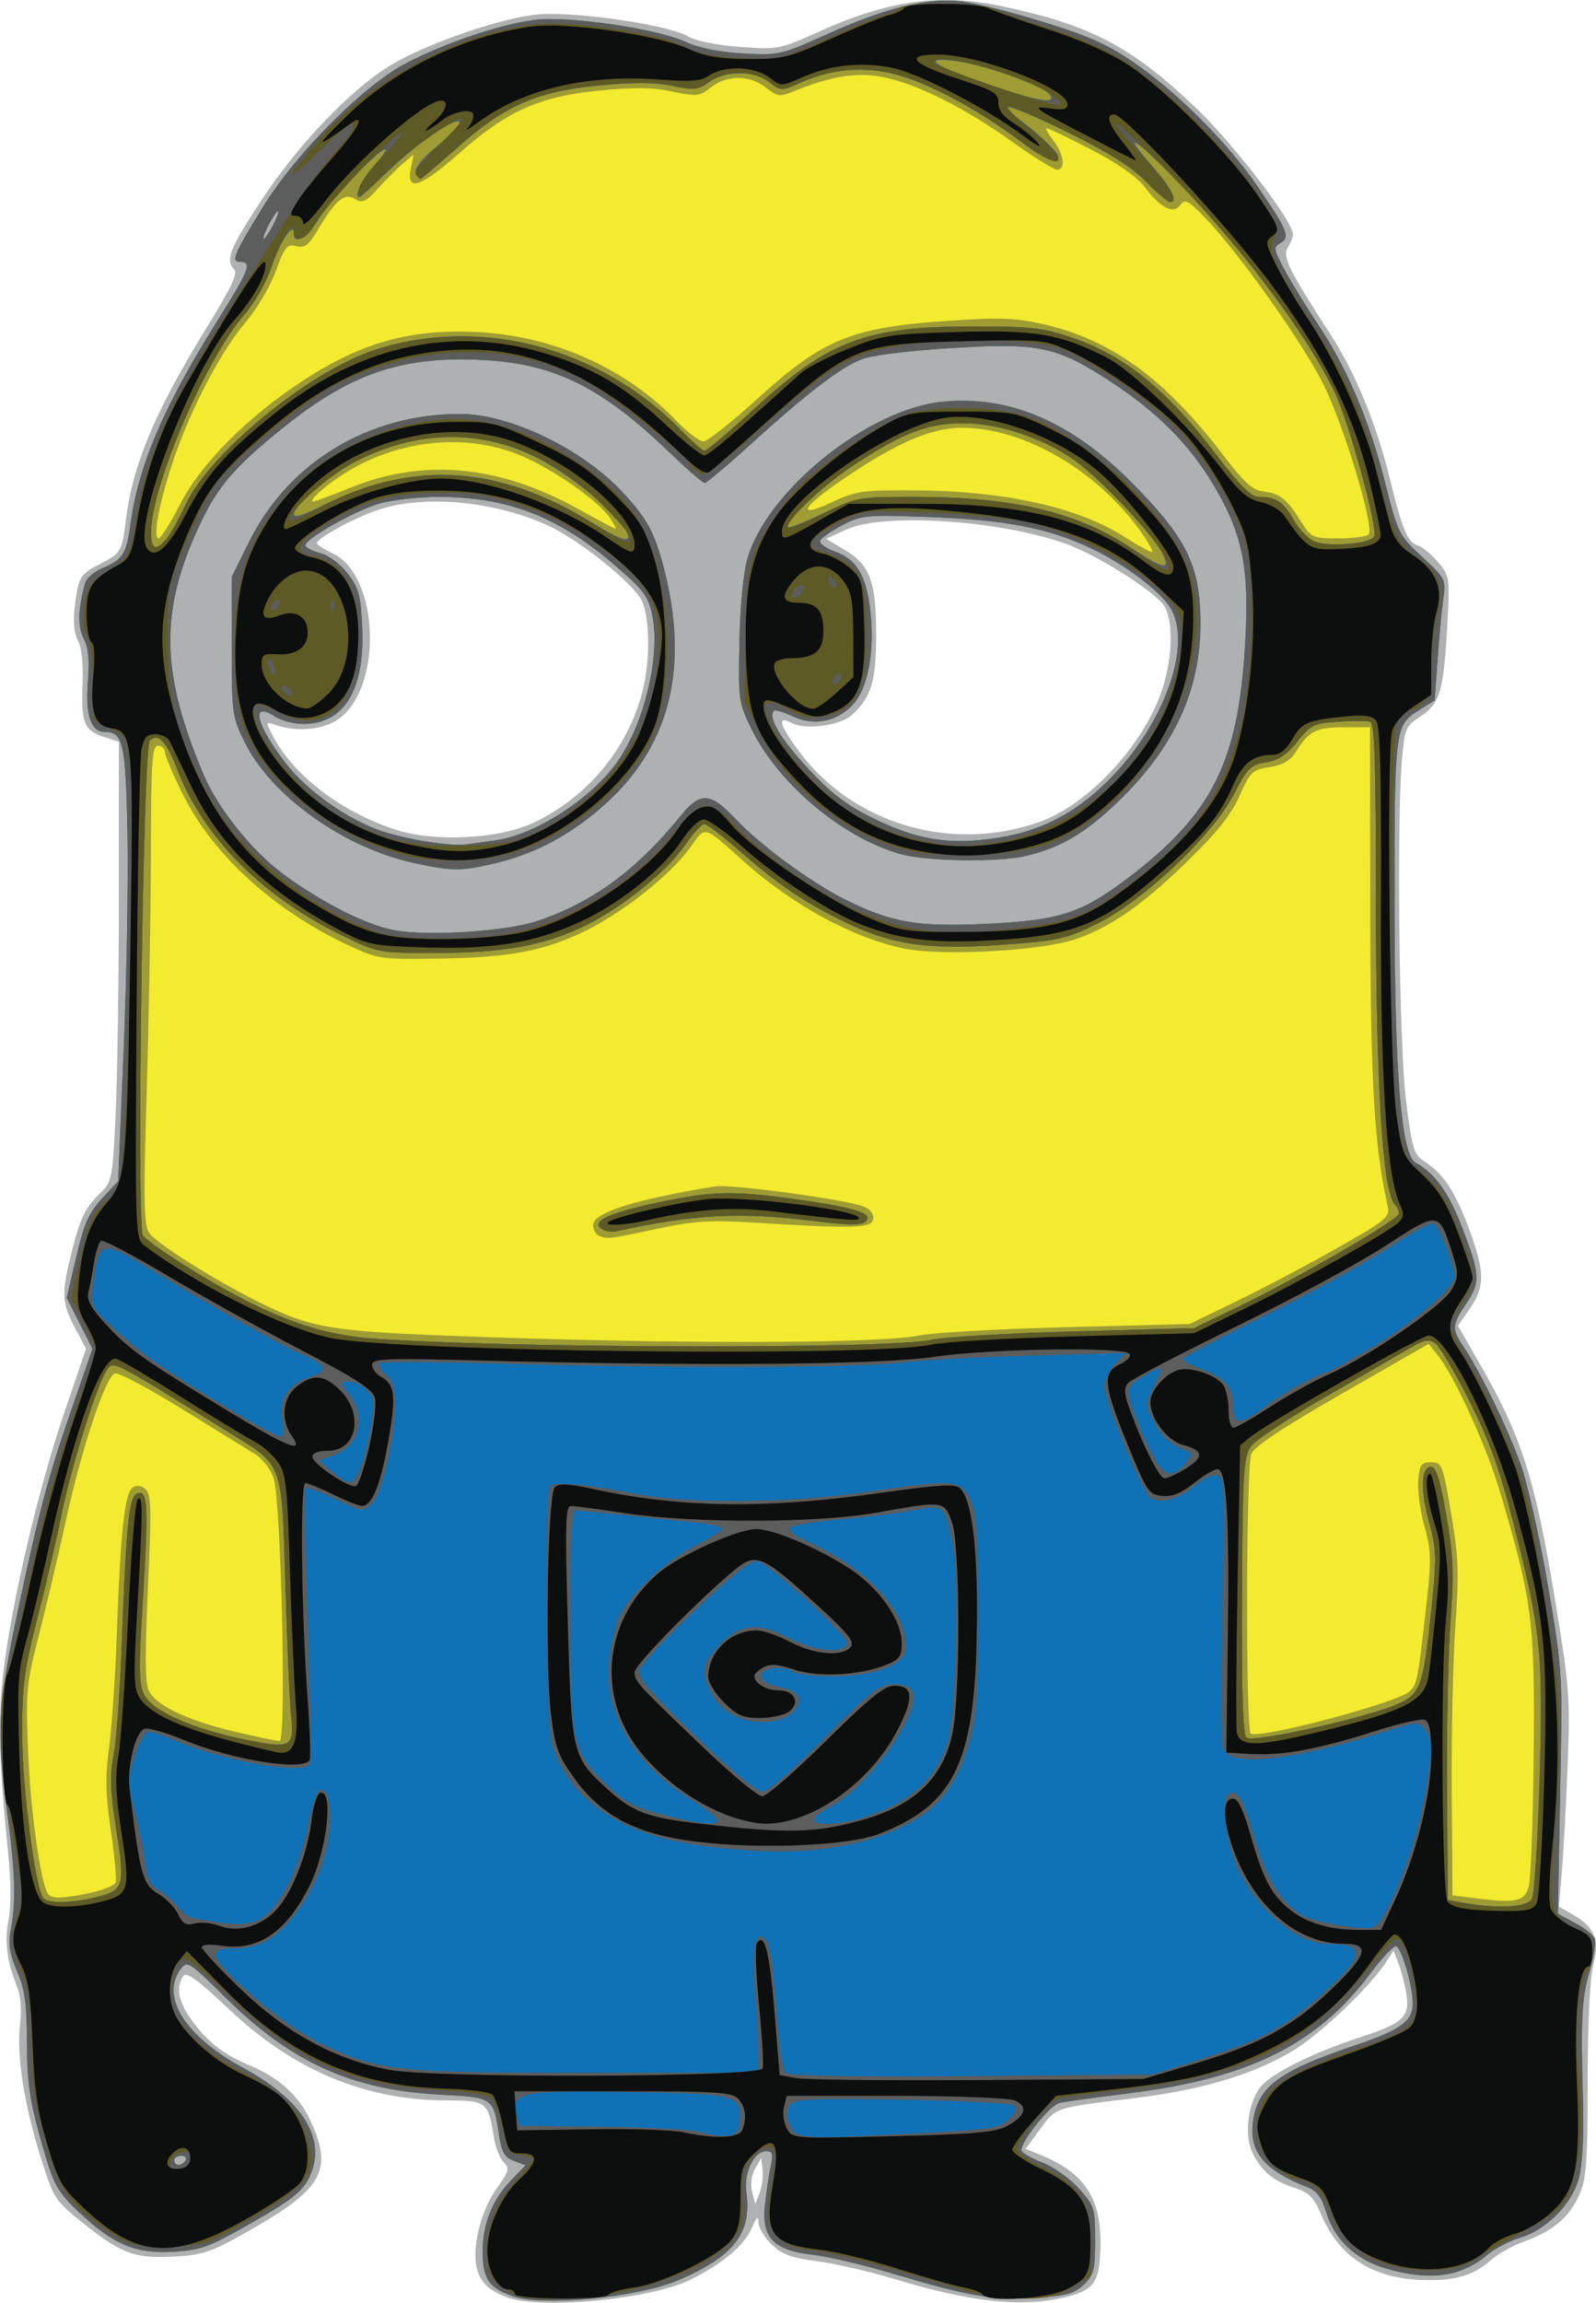 <?xml version="1.0" encoding="UTF-8" standalone="no"?>
<svg
   xmlns:dc="http://purl.org/dc/elements/1.1/"
   xmlns:cc="http://creativecommons.org/ns#"
   xmlns:rdf="http://www.w3.org/1999/02/22-rdf-syntax-ns#"
   xmlns:svg="http://www.w3.org/2000/svg"
   xmlns="http://www.w3.org/2000/svg"
   version="1.1"
   id="svg2"
   viewBox="0 0 346.597 499.738"
   >
  <defs
     id="defs4" />
  <g
     transform="translate(-29.541,-19.671)"
     id="layer1">
    <g
       transform="translate(-837.143,-545.714)"
       id="g3373">
      <path
         id="path3361"
         d="m 977,1064.01 c -4.234,-1.484 -6.178,-3.43 -6.867,-6.877 -0.905,-4.523 1.161,-12.33 4.473,-16.901 2.628,-3.627 2.793,-4.257 1.467,-5.583 -0.822,-0.822 -1.766,-3.167 -2.097,-5.212 -1.299,-8.008 -1.562,-8.218 -10.294,-8.218 -17.547,0 -33.142,-6.499 -47.083,-19.623 -7.228,-6.804 -9.465,-8.41 -10.168,-7.3 -1.607,2.539 -0.991,5.541 1.98,9.642 3.326,4.591 6.878,7.339 12.535,9.698 6.385,2.662 10.609,6.505 13.152,11.966 4.857,10.431 2.761,14.557 -11.646,22.924 -9.093,5.281 -11.262,6.125 -16.681,6.497 -9.408,0.645 -12.329,-0.295 -20.154,-6.487 -7.074,-5.597 -7.147,-5.704 -10.021,-14.727 -3.618,-11.36 -5.371,-22.525 -4.562,-29.064 0.376,-3.041 0.149,-6.21 -0.574,-8.025 -2.283,-5.729 -2.83,-9.909 -1.923,-14.692 0.567,-2.987 0.532,-8.502 -0.091,-14.559 -2.001,-19.457 -2.249,-29.399 -0.989,-39.587 1.882,-15.217 7.56,-39.371 13.041,-55.482 l 4.872,-14.319 -2.435,-4.58 c -2.916,-5.485 -2.978,-7.559 -0.507,-17.072 1.899,-7.31 2.755,-8.953 6.647,-12.76 1.88,-1.839 2.164,-3.63 2.76,-17.409 0.366,-8.448 0.665,-29.878 0.665,-47.623 l 0,-32.263 -3.452,-1.139 c -4.156,-1.371 -4.759,-2.977 -4.423,-11.764 0.157,-4.104 -0.248,-7.682 -1.033,-9.123 -0.861,-1.581 -1.077,-4.084 -0.65,-7.509 0.784,-6.277 1.152,-6.88 5.558,-9.12 4.431,-2.252 4.663,-2.648 5.503,-9.368 1.546,-12.37 6.384,-23.807 18.073,-42.718 4.717,-7.631 6.278,-10.96 5.504,-11.734 -2.041,-2.041 -1.066,-4.512 6.019,-15.262 7.961,-12.079 19.568,-24.147 28.097,-29.213 7.949,-4.721 24.147,-10.263 31.908,-10.916 8.053,-0.678 28.096,2.246 32.395,4.725 1.839,1.06 6.256,1.965 11.41,2.338 8.245,0.597 8.584,0.53 17.31,-3.399 14.883,-6.701 26.038,-8.255 39.339,-5.48 19.209,4.008 28.309,8.741 42.168,21.934 8.294,7.895 21.273,24.778 21.273,27.67 0,0.521 -0.512,1.768 -1.138,2.771 -1.247,1.996 0.137,4.824 9.193,18.786 5.46,8.418 10.065,19.578 12.943,31.365 2.72,11.14 3.836,13.812 6.066,14.52 1.017,0.323 3.014,1.971 4.438,3.664 2.545,3.025 2.579,3.268 1.958,14.197 -0.784,13.82 -1.612,16.558 -5.833,19.289 -3.13,2.025 -3.393,2.624 -3.955,9 -1.194,13.544 -0.649,62.094 0.832,74.13 1.256,10.208 1.73,11.891 3.716,13.2 4.402,2.901 6.701,6.251 9.726,14.173 3.733,9.775 3.817,13.118 0.454,17.971 l -2.6,3.752 5.06,8.802 c 8.625,15.004 11.698,24.563 15.757,49.014 3.414,20.567 3.584,22.658 3.023,37.289 -0.327,8.525 -0.893,18.972 -1.258,23.215 l -0.664,7.715 3.105,1.782 c 4.696,2.695 5.813,5.467 4.373,10.85 -0.74,2.767 -1.203,12.357 -1.216,25.202 -0.019,18.02 -0.265,21.27 -1.874,24.814 -2.21,4.867 -5.569,7.693 -11.911,10.025 -2.581,0.949 -5.817,2.748 -7.192,3.997 -3.476,3.159 -7.25,4.399 -13.384,4.399 -11.753,0 -19.408,-4.613 -23.474,-14.146 -1.637,-3.837 -2.649,-4.86 -5.812,-5.876 -4.576,-1.47 -7.011,-3.46 -9.044,-7.391 -1.875,-3.625 -1.274,-10.15 1.296,-14.072 2.02,-3.083 11.15,-7.701 22.683,-11.474 8.662,-2.834 10.115,-4.26 9.333,-9.153 -0.332,-2.073 -1.095,-5.033 -1.696,-6.578 l -1.093,-2.809 -1.632,2.5 c -3.591,5.501 -14.466,15.805 -20.395,19.323 -8.71,5.169 -19.706,8.42 -34.602,10.228 -17.171,2.085 -16.598,1.894 -20.135,6.695 l -3.134,4.253 3.295,1.341 c 9.479,3.858 13.147,9.39 12.96,19.543 -0.153,8.31 -1.248,9.83 -8.241,11.444 -9.134,2.108 -20.05,0.895 -36.424,-4.05 -5.5,-1.661 -13.124,-3.414 -16.942,-3.896 -5.455,-0.689 -7.543,-1.452 -9.75,-3.567 -1.544,-1.48 -2.845,-3.619 -2.89,-4.753 -0.064,-1.631 -0.368,-1.409 -1.449,1.055 -1.727,3.938 -6.207,7.725 -13.368,11.299 -8.38,4.182 -32.101,6.502 -39.601,3.873 z m 55.289,-27.752 -0.303,-2.538 -1.328,2.343 c -0.802,1.415 -1.054,3.395 -0.635,5 l 0.693,2.657 0.938,-2.462 c 0.516,-1.354 0.802,-3.604 0.635,-5 z m -49.541,-292.42 c 11.552,-5.55 20.104,-15.83 23.391,-28.118 1.724,-6.443 1.73,-15.684 0.014,-19.782 -1.551,-3.703 -13.951,-13.635 -20.811,-16.67 -11.441,-5.061 -25.725,-6.459 -35.705,-3.495 -5.036,1.496 -14.136,6.327 -14.136,7.505 0,0.315 1.558,1.315 3.462,2.223 10.109,4.821 10.939,29.025 1.232,35.937 -3.271,2.329 -8.978,2.88 -13.544,1.307 -2.318,-0.799 -2.329,-0.77 -0.821,2.146 4.507,8.716 14.703,16.569 26.616,20.5 8.567,2.827 22.694,2.104 30.303,-1.552 z m 109.691,-0.084 c 10.177,-3.621 21.66,-15.625 26.124,-27.31 2.944,-7.706 3.166,-17.197 0.473,-20.18 -3.338,-3.698 -14.732,-10.697 -21.035,-12.921 -14.468,-5.106 -39.403,-6.711 -47.461,-3.056 l -4.461,2.024 4.081,2.434 c 5.478,3.266 6.794,6.844 6.8,18.475 0,9.975 -1.087,13.544 -5.316,17.371 -2.521,2.281 -10.071,3.273 -12.996,1.708 -3.347,-1.791 -2.718,0.483 1.782,6.443 11.766,15.584 33.098,21.742 52.01,15.013 z"
         style="fill:#afb0b1" />
      <path
         id="path3359"
         d="m 978.013,1063.694 c -5.186,-1.823 -6.513,-3.799 -6.513,-9.698 0,-5.967 2.126,-11.269 6.212,-15.49 l 3.11,-3.213 -2.537,-0.964 c -2.056,-0.782 -2.674,-1.878 -3.26,-5.786 -1.194,-7.963 -1.195,-7.964 -12.733,-8.583 -19.207,-1.032 -32.319,-6.953 -46.598,-21.043 -7.905,-7.8 -8.375,-8.102 -9.75,-6.254 -4.513,6.064 0.927,14.673 13.609,21.538 13.105,7.093 18.244,15.679 14.252,23.809 -1.455,2.964 -3.843,4.84 -12.306,9.671 -9.437,5.387 -11.179,6.033 -17.206,6.378 -8.178,0.467 -12.904,-1.514 -20.428,-8.566 -4.286,-4.017 -5.42,-5.878 -7.174,-11.771 -3.53,-11.863 -4.142,-15.653 -4.167,-25.815 -0.019,-7.734 -0.472,-10.856 -2.137,-14.725 -1.571,-3.652 -1.933,-5.877 -1.411,-8.685 1.236,-6.654 1.052,-12.458 -0.851,-26.753 -2.191,-16.464 -1.826,-22.8 2.481,-43.022 4.569,-21.452 6.546,-28.866 11.549,-43.309 l 4.611,-13.309 -2.796,-5.526 -2.796,-5.526 1.786,-7.664 c 2.098,-9.004 2.843,-10.662 6.582,-14.664 l 2.803,-3 1.189,-28.5 c 0.654,-15.675 1.026,-36.869 0.827,-47.098 -0.378,-19.443 -0.934,-21.902 -4.949,-21.902 -2.99,0 -4.213,-3.67 -3.633,-10.901 0.373,-4.652 0.106,-7.386 -0.916,-9.363 -1.347,-2.604 -1.246,-6.414 0.32,-12.078 0.28,-1.013 1.964,-2.449 3.742,-3.192 4.428,-1.85 5.236,-3.108 6.081,-9.466 1.688,-12.693 7.2,-25.604 18.869,-44.192 6.962,-11.091 7.635,-12.808 5.017,-12.808 -2.128,0 -1.493,-1.542 4.91,-11.937 7.237,-11.748 21.969,-26.503 31.197,-31.244 8.737,-4.489 20.438,-8.418 27.82,-9.34 7.223,-0.902 26.54,1.903 32.68,4.746 2.913,1.349 7.321,2.245 12.5,2.54 7.798,0.445 8.261,0.339 18.329,-4.188 12.886,-5.793 21.791,-7.961 29.171,-7.101 3.025,0.352 11.145,2.399 18.044,4.548 10.046,3.129 14.029,4.948 20,9.137 9.475,6.647 20.026,17.334 26.542,26.884 6.275,9.197 6.828,10.618 4.622,11.876 -1.562,0.89 -1.458,1.43 1.209,6.276 1.604,2.916 4.699,7.949 6.876,11.183 6.224,9.246 11.302,21.103 14.552,33.984 2.942,11.66 3.084,11.948 8.187,16.665 5.061,4.677 5.178,4.911 4.578,9.135 -0.339,2.384 -0.896,8.303 -1.239,13.152 l -0.623,8.817 -3.728,2.353 c -4.91,3.1 -5.029,4.133 -4.989,43.403 0.037,35.661 1.483,52.864 4.59,54.603 4.271,2.39 7.222,6.541 10.198,14.343 3.833,10.048 3.899,11.642 0.679,16.379 -3.024,4.45 -3.07,5.43 -0.44,9.285 3.439,5.04 9.541,17.593 12.343,25.39 1.46,4.064 4.105,15.764 5.876,26 2.997,17.314 3.197,19.898 2.869,37.11 -0.194,10.175 -0.419,22.097 -0.5,26.494 l -0.148,7.994 3.738,2.006 c 2.056,1.103 3.981,2.637 4.277,3.408 0.296,0.771 -0.199,3.921 -1.101,7 -1.754,5.99 -1.948,9.812 -1.452,28.598 0.197,7.471 -0.152,13.698 -0.926,16.5 -1.533,5.55 -7.079,11.097 -12.809,12.814 -2.275,0.682 -5.444,2.34 -7.042,3.685 -5.77,4.855 -12.627,5.747 -22.237,2.893 -6.451,-1.916 -11,-6.285 -12.801,-12.296 -0.902,-3.011 -2.012,-4.483 -3.951,-5.239 -9.664,-3.767 -12.946,-7.849 -11.832,-14.715 1.183,-7.288 5.74,-10.595 22.27,-16.156 9.755,-3.282 12.377,-5.207 12.346,-9.064 -0.032,-3.988 -2.532,-12.421 -3.683,-12.421 -0.589,0 -3.171,2.793 -5.737,6.206 -11.378,15.136 -26.339,22.519 -52.129,25.722 -7.113,0.884 -13.926,1.827 -15.14,2.097 -2.056,0.457 -8.292,8.179 -8.292,10.268 0,0.514 1.996,1.696 4.436,2.628 2.44,0.932 6.04,3.469 8,5.639 3.401,3.765 3.564,4.278 3.564,11.267 0,6.522 -0.274,7.58 -2.506,9.677 -2.111,1.984 -3.817,2.423 -10.841,2.791 -9.384,0.493 -14.182,-0.328 -30.654,-5.242 -6.325,-1.887 -14.148,-3.724 -17.384,-4.081 -8.408,-0.929 -11.088,-3.739 -10.309,-10.808 0.313,-2.84 0.878,-6.627 1.256,-8.414 0.55,-2.6 0.367,-3.25 -0.915,-3.25 -2.757,0 -4.967,4.584 -4.367,9.057 1.174,8.755 -2.747,13.785 -14.757,18.933 -8.758,3.754 -29.528,5.764 -36.01,3.485 z m -71.013,-29.475 c 0.34,-0.55 -0.084,-1 -0.941,-1 -0.857,0 -1.559,0.45 -1.559,1 0,0.55 0.423,1 0.941,1 0.518,0 1.219,-0.45 1.559,-1 z m 76.464,-268.988 c 11.92,-4.016 21.56,-11.095 31.036,-22.792 4.248,-5.244 6.455,-5.137 11.823,0.574 5.333,5.674 16.296,13.758 23.72,17.492 9.969,5.014 15.689,6.048 29.944,5.411 16.66,-0.744 21.366,-2.218 31.501,-9.871 18.898,-14.269 24.457,-25.795 25.719,-53.327 0.671,-14.65 -0.872,-21.773 -6.936,-32 -5.209,-8.786 -12.302,-15.929 -22.295,-22.452 -11.871,-7.75 -15.717,-8.555 -34.975,-7.327 -9.772,0.623 -17.362,1.601 -19.5,2.513 -4.694,2.002 -11.871,7.523 -23.447,18.038 -5.285,4.801 -9.934,8.727 -10.331,8.725 -0.397,-0.002 -3.93,-3.079 -7.852,-6.837 -14.924,-14.303 -25.217,-19.26 -41.37,-19.922 -16.839,-0.691 -27.836,3.118 -42.12,14.587 -10.765,8.644 -14.344,12.787 -18.295,21.176 -8.813,18.715 -8.585,32.215 0.92,54.5 3.033,7.111 10.304,16.199 16.931,21.16 8.225,6.158 18.27,11.268 24.333,12.377 7.469,1.366 24.387,0.268 31.193,-2.025 z m -26.892,-12.565 c -15.262,-3.31 -31.046,-14.585 -36.79,-26.282 -2.669,-5.435 -2.782,-6.279 -2.782,-20.719 l 0,-15.054 3.752,-7.589 c 8.542,-17.28 25.907,-27.803 45.881,-27.803 10.737,0 26.407,7.524 35.162,16.884 5.397,5.769 7.058,8.817 9.079,16.66 5.432,21.074 1.462,37.832 -11.931,50.361 -7.436,6.956 -15.591,11.446 -24.682,13.589 -7.5,1.768 -9.338,1.763 -17.688,-0.047 z m 17.761,-4.909 c 8.432,-1.144 20.495,-8.866 26.239,-16.795 5.995,-8.276 9.624,-23.347 7.744,-32.162 -0.878,-4.114 -1.908,-5.454 -8.558,-11.128 -11.996,-10.235 -23.022,-14.453 -37.786,-14.453 -4.46,0 -10.328,0.668 -13.04,1.485 -5.347,1.61 -15.931,7.599 -15.931,9.014 0,0.481 1.446,1.249 3.214,1.707 1.899,0.492 4.353,2.326 6,4.485 2.426,3.18 2.831,4.714 3.134,11.865 0.564,13.317 -3.975,20.717 -12.708,20.717 -2.087,0 -4.921,-0.738 -6.297,-1.64 -5.312,-3.481 -4.096,1.762 2.345,10.112 4.712,6.107 13.561,12.347 21.027,14.827 5.558,1.846 14.953,3.303 18.285,2.835 1.1,-0.154 3.95,-0.545 6.333,-0.869 z m 88.079,3.018 c -12.64,-3.487 -26.636,-15.183 -32.528,-27.182 -2.785,-5.673 -2.875,-6.316 -2.626,-18.873 0.154,-7.754 0.858,-15.071 1.743,-18.131 4.265,-14.735 26.136,-32.357 42.207,-34.008 14.586,-1.498 28.03,4.225 41.291,17.579 10.972,11.049 14.21,16.97 14.793,27.054 0.908,15.69 -4.437,28.823 -16.713,41.065 -7.66,7.638 -13.305,11.06 -21.29,12.901 -5.902,1.361 -21.317,1.129 -26.88,-0.406 z m 21.088,-3.591 c 9.873,-1.549 17.698,-5.841 25.256,-13.854 11.191,-11.863 16.747,-28.311 12.146,-35.957 -2.267,-3.768 -10.203,-9.699 -17.589,-13.146 -9.154,-4.273 -18.403,-6.036 -34.814,-6.636 -13.783,-0.504 -14.72,-0.415 -18.95,1.799 -2.447,1.281 -4.592,2.799 -4.765,3.373 -0.173,0.574 1.278,1.62 3.225,2.324 4.664,1.687 6.723,5.058 7.639,12.51 1.087,8.845 -0.456,17.289 -3.796,20.775 -3.543,3.698 -8.507,4.622 -13.089,2.437 -1.932,-0.921 -3.736,-1.452 -4.009,-1.179 -1.367,1.367 1.366,6.018 7.308,12.435 4.932,5.327 8.417,8.024 13.819,10.694 10.09,4.987 16.993,6.093 27.618,4.426 z M 926,614.219 c 0.853,-1.65 1.326,-3 1.051,-3 -0.275,0 -1.198,1.35 -2.051,3 -0.853,1.65 -1.326,3 -1.051,3 0.275,0 1.198,-1.35 2.051,-3 z"
         style="fill:#f3eb2f" />
      <path
         id="path3357"
         d="m 978.013,1063.694 c -5.186,-1.823 -6.513,-3.799 -6.513,-9.698 0,-5.967 2.126,-11.269 6.212,-15.49 l 3.11,-3.213 -2.537,-0.964 c -2.056,-0.782 -2.674,-1.878 -3.26,-5.786 -1.194,-7.963 -1.195,-7.964 -12.733,-8.583 -19.207,-1.032 -32.319,-6.953 -46.598,-21.043 -7.905,-7.8 -8.375,-8.102 -9.75,-6.254 -4.513,6.064 0.927,14.673 13.609,21.538 13.105,7.093 18.244,15.679 14.252,23.809 -1.455,2.964 -3.843,4.84 -12.306,9.671 -9.437,5.387 -11.179,6.033 -17.206,6.378 -8.178,0.467 -12.904,-1.514 -20.428,-8.566 -4.286,-4.017 -5.42,-5.878 -7.174,-11.771 -3.53,-11.863 -4.142,-15.653 -4.167,-25.815 -0.019,-7.734 -0.472,-10.856 -2.137,-14.725 -1.571,-3.652 -1.933,-5.877 -1.411,-8.685 1.236,-6.654 1.052,-12.458 -0.851,-26.753 -2.191,-16.464 -1.826,-22.8 2.481,-43.022 4.569,-21.452 6.546,-28.866 11.549,-43.309 l 4.611,-13.309 -2.796,-5.526 -2.796,-5.526 1.786,-7.664 c 2.098,-9.004 2.843,-10.662 6.582,-14.664 l 2.803,-3 1.189,-28.5 c 0.654,-15.675 1.026,-36.869 0.827,-47.098 -0.378,-19.443 -0.934,-21.902 -4.949,-21.902 -2.99,0 -4.213,-3.67 -3.633,-10.901 0.373,-4.652 0.106,-7.386 -0.916,-9.363 -1.347,-2.604 -1.246,-6.414 0.32,-12.078 0.28,-1.013 1.964,-2.449 3.742,-3.192 4.428,-1.85 5.236,-3.108 6.081,-9.466 1.688,-12.693 7.2,-25.604 18.869,-44.192 6.962,-11.091 7.635,-12.808 5.017,-12.808 -2.128,0 -1.493,-1.542 4.91,-11.937 7.237,-11.748 21.969,-26.503 31.197,-31.244 8.737,-4.489 20.438,-8.418 27.82,-9.34 7.223,-0.902 26.54,1.903 32.68,4.746 2.913,1.349 7.321,2.245 12.5,2.54 7.798,0.445 8.261,0.339 18.329,-4.188 12.886,-5.793 21.791,-7.961 29.171,-7.101 3.025,0.352 11.145,2.399 18.044,4.548 10.046,3.129 14.029,4.948 20,9.137 9.475,6.647 20.026,17.334 26.542,26.884 6.275,9.197 6.828,10.618 4.622,11.876 -1.562,0.89 -1.458,1.43 1.209,6.276 1.604,2.916 4.699,7.949 6.876,11.183 6.224,9.246 11.302,21.103 14.552,33.984 2.942,11.66 3.084,11.948 8.187,16.665 5.061,4.677 5.178,4.911 4.578,9.135 -0.339,2.384 -0.896,8.303 -1.239,13.152 l -0.623,8.817 -3.728,2.353 c -4.91,3.1 -5.029,4.133 -4.989,43.403 0.037,35.661 1.483,52.864 4.59,54.603 4.271,2.39 7.222,6.541 10.198,14.343 3.833,10.048 3.899,11.642 0.679,16.379 -3.024,4.45 -3.07,5.43 -0.44,9.285 3.439,5.04 9.541,17.593 12.343,25.39 1.46,4.064 4.105,15.764 5.876,26 2.997,17.314 3.197,19.898 2.869,37.11 -0.194,10.175 -0.419,22.097 -0.5,26.494 l -0.148,7.994 3.738,2.006 c 2.056,1.103 3.981,2.637 4.277,3.408 0.296,0.771 -0.199,3.921 -1.101,7 -1.754,5.99 -1.948,9.812 -1.452,28.598 0.197,7.471 -0.152,13.698 -0.926,16.5 -1.533,5.55 -7.079,11.097 -12.809,12.814 -2.275,0.682 -5.444,2.34 -7.042,3.685 -5.77,4.855 -12.627,5.747 -22.237,2.893 -6.451,-1.916 -11,-6.285 -12.801,-12.296 -0.902,-3.011 -2.012,-4.483 -3.951,-5.239 -9.664,-3.767 -12.946,-7.849 -11.832,-14.715 1.183,-7.288 5.74,-10.595 22.27,-16.156 9.755,-3.282 12.377,-5.207 12.346,-9.064 -0.032,-3.988 -2.532,-12.421 -3.683,-12.421 -0.589,0 -3.171,2.793 -5.737,6.206 -11.378,15.136 -26.339,22.519 -52.129,25.722 -7.113,0.884 -13.926,1.827 -15.14,2.097 -2.056,0.457 -8.292,8.179 -8.292,10.268 0,0.514 1.996,1.696 4.436,2.628 2.44,0.932 6.04,3.469 8,5.639 3.401,3.765 3.564,4.278 3.564,11.267 0,6.522 -0.274,7.58 -2.506,9.677 -2.111,1.984 -3.817,2.423 -10.841,2.791 -9.384,0.493 -14.182,-0.328 -30.654,-5.242 -6.325,-1.887 -14.148,-3.724 -17.384,-4.081 -8.408,-0.929 -11.088,-3.739 -10.309,-10.808 0.313,-2.84 0.878,-6.627 1.256,-8.414 0.55,-2.6 0.367,-3.25 -0.915,-3.25 -2.757,0 -4.967,4.584 -4.367,9.057 1.174,8.755 -2.747,13.785 -14.757,18.933 -8.758,3.754 -29.528,5.764 -36.01,3.485 z m -71.013,-29.475 c 0.34,-0.55 -0.084,-1 -0.941,-1 -0.857,0 -1.559,0.45 -1.559,1 0,0.55 0.423,1 0.941,1 0.518,0 1.219,-0.45 1.559,-1 z m 291.689,-59.5 c 0.451,-1.65 0.931,-14.7 1.066,-29 0.269,-28.498 -0.314,-32.976 -7.402,-56.835 -2.91,-9.794 -9.89,-25.026 -13.524,-29.51 l -1.901,-2.345 -18.816,10.8 c -13.21,7.582 -19.084,11.504 -19.714,13.16 -1.111,2.922 -1.202,59.923 -0.097,60.607 1.972,1.219 31.617,-6.615 34.405,-9.092 1.742,-1.547 1.894,-2.331 3.854,-19.884 0.974,-8.723 0.901,-10.909 -0.539,-16.04 -0.917,-3.267 -1.522,-7.723 -1.344,-9.901 0.281,-3.452 0.638,-3.96 2.782,-3.96 2.348,0 2.543,0.494 4.345,11 1.624,9.466 1.755,12.883 0.941,24.5 -0.52,7.425 -0.874,23.625 -0.786,36 l 0.159,22.5 4.941,0.615 c 8.99,1.119 10.714,0.731 11.629,-2.615 z m -312.32,1.435 c 2.732,-0.586 5.171,-1.598 5.42,-2.25 0.249,-0.652 -0.213,-5.685 -1.026,-11.185 -1.172,-7.926 -1.254,-11.659 -0.394,-18 0.597,-4.4 1.351,-15.425 1.675,-24.5 0.808,-22.564 1.722,-30.928 3.5,-32.028 0.951,-0.588 1.935,-0.42 2.841,0.485 1.152,1.152 1.225,4.716 0.433,21.214 -0.664,13.833 -0.629,20.564 0.115,22.26 1.433,3.264 8.239,6.552 18.69,9.027 4.743,1.123 9.147,2.042 9.786,2.042 1.511,0 0.33,-51.893 -1.297,-56.98 -0.648,-2.027 -2.366,-4.253 -4.113,-5.33 -1.65,-1.017 -8.803,-5.434 -15.896,-9.815 -7.093,-4.381 -13.578,-7.832 -14.411,-7.67 -1.988,0.387 -7.326,16.36 -10.734,32.119 -1.448,6.697 -4.004,17.539 -5.679,24.094 -2.891,11.315 -3.017,12.628 -2.491,26 0.488,12.413 2.671,28.092 4.272,30.682 0.73,1.182 3.238,1.138 9.308,-0.164 z M 1066.5,855.183 c 3.025,-0.609 17.425,-1.412 32,-1.785 l 26.5,-0.678 10,-4.833 c 5.5,-2.658 15.313,-7.833 21.806,-11.5 10.901,-6.156 11.764,-6.859 11.254,-9.167 -2.967,-13.419 -3.731,-26.355 -3.794,-64.25 l -0.066,-39.75 -5.659,0 c -5.995,0 -7.651,0.836 -10.378,5.241 -1.23,1.987 -2.813,2.919 -5.754,3.39 -3.769,0.603 -4.232,1.044 -6.522,6.222 -1.773,4.01 -4.858,7.908 -11,13.899 -9.891,9.649 -16.756,14.475 -24.426,17.171 -7.376,2.592 -29.145,3.806 -37.461,2.089 -11.079,-2.288 -24.179,-9.408 -34.844,-18.938 -8.926,-7.976 -8.134,-7.779 -11.649,-2.897 -4.359,6.055 -15.225,14.561 -23.506,18.402 -8.901,4.128 -16.011,5.394 -31.594,5.625 -12.053,0.179 -12.702,0.08 -19.119,-2.923 -16.073,-7.521 -29.288,-19.536 -35.801,-32.548 -2.193,-4.381 -3.986,-8.588 -3.986,-9.349 0,-0.761 -0.675,-1.384 -1.5,-1.384 -1.289,0 -1.507,3.271 -1.547,23.25 -0.026,12.787 -0.437,36.075 -0.914,51.75 -0.719,23.622 -0.631,28.87 0.512,30.662 1.401,2.196 13.449,9.841 23.449,14.879 11.379,5.733 15.698,6.506 42,7.514 47.411,1.816 92.719,1.776 102,-0.092 z m -69.75,-21.626 c -0.688,-0.277 -1.25,-1.33 -1.25,-2.338 0,-2.675 9.102,-5.548 26.5,-8.364 3.41,-0.552 28.792,2.905 32.321,4.402 1.429,0.606 2.191,1.653 1.982,2.724 -0.384,1.97 -3.958,2.078 -25.303,0.769 -10.276,-0.63 -13.424,-0.434 -21.909,1.367 -10.511,2.231 -10.412,2.219 -12.341,1.441 z m -13.286,-68.325 c 11.92,-4.016 21.56,-11.095 31.036,-22.792 4.248,-5.244 6.455,-5.137 11.823,0.574 5.333,5.674 16.296,13.758 23.72,17.492 9.969,5.014 15.689,6.048 29.944,5.411 16.66,-0.744 21.366,-2.218 31.501,-9.871 18.898,-14.269 24.457,-25.795 25.719,-53.327 0.671,-14.65 -0.872,-21.773 -6.936,-32 -5.209,-8.786 -12.302,-15.929 -22.295,-22.452 -11.871,-7.75 -15.717,-8.555 -34.975,-7.327 -9.772,0.623 -17.362,1.601 -19.5,2.513 -4.694,2.002 -11.871,7.523 -23.447,18.038 -5.285,4.801 -9.934,8.727 -10.331,8.725 -0.397,-0.002 -3.93,-3.079 -7.852,-6.837 -14.924,-14.303 -25.217,-19.26 -41.37,-19.922 -16.839,-0.691 -27.836,3.118 -42.12,14.587 -10.765,8.644 -14.344,12.787 -18.295,21.176 -8.813,18.715 -8.585,32.215 0.92,54.5 3.033,7.111 10.304,16.199 16.931,21.16 8.225,6.158 18.27,11.268 24.333,12.377 7.469,1.366 24.387,0.268 31.193,-2.025 z m -26.892,-12.565 c -15.262,-3.31 -31.046,-14.585 -36.79,-26.282 -2.669,-5.435 -2.782,-6.279 -2.782,-20.719 l 0,-15.054 3.752,-7.589 c 8.542,-17.28 25.907,-27.803 45.881,-27.803 10.737,0 26.407,7.524 35.162,16.884 5.397,5.769 7.058,8.817 9.079,16.66 5.432,21.074 1.462,37.832 -11.931,50.361 -7.436,6.956 -15.591,11.446 -24.682,13.589 -7.5,1.768 -9.338,1.763 -17.688,-0.047 z m 17.761,-4.909 c 8.432,-1.144 20.495,-8.866 26.239,-16.795 5.995,-8.276 9.624,-23.347 7.744,-32.162 -0.877,-4.114 -1.908,-5.454 -8.558,-11.128 -11.996,-10.235 -23.022,-14.453 -37.786,-14.453 -4.46,0 -10.328,0.668 -13.04,1.485 -5.347,1.61 -15.931,7.599 -15.931,9.014 0,0.481 1.446,1.249 3.214,1.707 1.899,0.492 4.353,2.326 6,4.485 2.426,3.18 2.831,4.714 3.134,11.865 0.564,13.317 -3.975,20.717 -12.708,20.717 -2.087,0 -4.921,-0.738 -6.297,-1.64 -5.312,-3.481 -4.096,1.762 2.345,10.112 4.712,6.107 13.561,12.347 21.027,14.827 5.558,1.846 14.953,3.303 18.285,2.835 1.1,-0.154 3.95,-0.545 6.333,-0.869 z m 24.94,-69.788 c -2.232,-3.413 -10.507,-9.446 -17.763,-12.948 -11.603,-5.601 -26.343,-4.763 -38.493,2.189 -4.606,2.635 -9.753,7.01 -8.247,7.01 0.319,0 4.101,-1.412 8.405,-3.137 15.611,-6.258 31.953,-4.706 48.874,4.639 4.374,2.416 8.119,4.416 8.324,4.445 0.205,0.029 -0.29,-0.96 -1.099,-2.197 z m 63.139,72.805 c -12.64,-3.487 -26.636,-15.183 -32.528,-27.182 -2.785,-5.673 -2.875,-6.316 -2.626,-18.873 0.154,-7.754 0.858,-15.071 1.743,-18.131 4.265,-14.735 26.136,-32.357 42.207,-34.008 14.586,-1.498 28.03,4.225 41.291,17.579 10.972,11.049 14.21,16.97 14.793,27.054 0.908,15.69 -4.437,28.823 -16.713,41.065 -7.66,7.638 -13.305,11.06 -21.29,12.901 -5.902,1.361 -21.317,1.129 -26.88,-0.406 z m 21.088,-3.591 c 9.873,-1.549 17.698,-5.841 25.256,-13.854 11.191,-11.863 16.747,-28.311 12.146,-35.957 -2.267,-3.768 -10.203,-9.699 -17.589,-13.146 -9.154,-4.273 -18.403,-6.036 -34.814,-6.636 -13.783,-0.504 -14.72,-0.415 -18.95,1.799 -2.447,1.281 -4.592,2.799 -4.765,3.373 -0.173,0.574 1.278,1.62 3.225,2.324 4.664,1.687 6.723,5.058 7.639,12.51 1.087,8.845 -0.456,17.289 -3.796,20.775 -3.543,3.698 -8.507,4.622 -13.089,2.437 -1.932,-0.921 -3.736,-1.452 -4.009,-1.179 -1.367,1.367 1.366,6.018 7.308,12.435 4.932,5.327 8.417,8.024 13.819,10.694 10.09,4.987 16.993,6.093 27.618,4.426 z m 30.845,-66.531 c -9.526,-13.264 -25.368,-22.435 -38.752,-22.433 -6.595,9.3e-4 -13.975,3.159 -25.405,10.872 -9.392,6.338 -10.854,9.031 -2.874,5.296 5.203,-2.436 6.706,-2.656 17.686,-2.595 19.756,0.111 35.671,3.604 45.784,10.05 2.869,1.828 5.581,3.336 6.028,3.35 0.447,0.014 -0.663,-2.029 -2.467,-4.541 z m -208.504,-5.924 c 4.445,-8.659 14.52,-18.797 26.452,-26.618 12.852,-8.424 23.507,-11.399 38.151,-10.654 16.422,0.836 32.093,7.808 43.015,19.138 2.452,2.544 5.152,4.612 6,4.596 0.848,-0.016 6.233,-4.289 11.968,-9.495 13.928,-12.647 20.212,-15.232 40.445,-16.64 11.736,-0.817 15.083,-0.714 21.239,0.656 14.738,3.279 26.509,11.798 39.097,28.294 4.66,6.107 6.501,7.784 8.84,8.052 3.609,0.414 5.037,1.54 8.102,6.397 2.312,3.662 2.538,3.765 8.305,3.765 3.261,0 6.177,-0.402 6.48,-0.893 1.175,-1.9 -5.496,-23.882 -9.908,-32.652 -4.669,-9.28 -18.486,-28.669 -25.772,-36.165 -3.568,-3.67 -4.241,-4.007 -5.252,-2.623 -1.516,2.073 -4.238,0.679 -7.803,-3.995 -1.644,-2.156 -5.928,-5.137 -11.564,-8.048 -4.924,-2.543 -9.251,-4.624 -9.616,-4.624 -0.365,0 0.269,1.186 1.409,2.635 2.306,2.932 2.748,6.365 0.819,6.365 -0.689,0 -5.077,-2.73 -9.75,-6.066 -10.444,-7.456 -20.705,-12.589 -28.064,-14.04 -5.695,-1.123 -11.407,-0.199 -19.556,3.161 -2.802,1.155 -3.409,1.064 -5.885,-0.884 -3.511,-2.762 -8.446,-2.782 -11.92,-0.049 -2.511,1.975 -3.098,2.038 -8.43,0.907 -4.277,-0.908 -8.336,-0.955 -16,-0.187 -12.908,1.293 -19.761,4.364 -30.141,13.506 -8.519,7.503 -11.624,8.524 -10.618,3.49 l 0.632,-3.162 -2.255,1.912 c -1.24,1.051 -3.682,3.487 -5.426,5.412 -2.748,3.034 -3.433,3.342 -5.137,2.313 -2.248,-1.356 -4.113,0.246 -8.163,7.013 -1.848,3.086 -2.724,3.717 -4.533,3.263 -1.984,-0.498 -2.492,0.123 -4.413,5.391 -1.194,3.275 -4.068,8.176 -6.386,10.892 -5.324,6.237 -11.644,18.131 -15.524,29.214 -3.226,9.214 -4.946,17.916 -3.541,17.909 0.475,-0.002 2.592,-3.371 4.705,-7.486 z m 20.159,-60.51 c 0.853,-1.65 1.326,-3 1.051,-3 -0.275,0 -1.198,1.35 -2.051,3 -0.853,1.65 -1.326,3 -1.051,3 0.275,0 1.198,-1.35 2.051,-3 z"
         style="fill:#9f9c34" />
      <path
         id="path3355"
         d="m 978.013,1063.694 c -5.186,-1.823 -6.513,-3.799 -6.513,-9.698 0,-5.967 2.126,-11.269 6.212,-15.49 l 3.11,-3.213 -2.537,-0.964 c -2.056,-0.782 -2.674,-1.878 -3.26,-5.786 -1.194,-7.963 -1.195,-7.964 -12.733,-8.583 -19.207,-1.032 -32.319,-6.953 -46.598,-21.043 -7.905,-7.8 -8.375,-8.102 -9.75,-6.254 -4.513,6.064 0.927,14.673 13.609,21.538 13.105,7.093 18.244,15.679 14.252,23.809 -1.455,2.964 -3.843,4.84 -12.306,9.671 -9.437,5.387 -11.179,6.033 -17.206,6.378 -8.178,0.467 -12.904,-1.514 -20.428,-8.566 -4.286,-4.017 -5.42,-5.878 -7.174,-11.771 -3.53,-11.863 -4.142,-15.653 -4.167,-25.815 -0.019,-7.734 -0.472,-10.856 -2.137,-14.725 -1.571,-3.652 -1.933,-5.877 -1.411,-8.685 1.236,-6.654 1.052,-12.458 -0.851,-26.753 -2.191,-16.464 -1.826,-22.8 2.481,-43.022 4.569,-21.452 6.546,-28.866 11.549,-43.309 l 4.611,-13.309 -2.796,-5.526 -2.796,-5.526 1.786,-7.664 c 2.098,-9.004 2.843,-10.662 6.582,-14.664 l 2.803,-3 1.189,-28.5 c 0.654,-15.675 1.026,-36.869 0.827,-47.098 -0.378,-19.443 -0.934,-21.902 -4.949,-21.902 -2.99,0 -4.213,-3.67 -3.633,-10.901 0.373,-4.652 0.106,-7.386 -0.916,-9.363 -1.347,-2.604 -1.246,-6.414 0.32,-12.078 0.28,-1.013 1.964,-2.449 3.742,-3.192 4.428,-1.85 5.236,-3.108 6.081,-9.466 1.688,-12.693 7.2,-25.604 18.869,-44.192 6.962,-11.091 7.635,-12.808 5.017,-12.808 -2.128,0 -1.493,-1.542 4.91,-11.937 7.237,-11.748 21.969,-26.503 31.197,-31.244 8.737,-4.489 20.438,-8.418 27.82,-9.34 7.223,-0.902 26.54,1.903 32.68,4.746 2.913,1.349 7.321,2.245 12.5,2.54 7.798,0.445 8.261,0.339 18.329,-4.188 12.886,-5.793 21.791,-7.961 29.171,-7.101 3.025,0.352 11.145,2.399 18.044,4.548 10.046,3.129 14.029,4.948 20,9.137 9.475,6.647 20.026,17.334 26.542,26.884 6.275,9.197 6.828,10.618 4.622,11.876 -1.562,0.89 -1.458,1.43 1.209,6.276 1.604,2.916 4.699,7.949 6.876,11.183 6.224,9.246 11.302,21.103 14.552,33.984 2.942,11.66 3.084,11.948 8.187,16.665 5.061,4.677 5.178,4.911 4.578,9.135 -0.339,2.384 -0.896,8.303 -1.239,13.152 l -0.623,8.817 -3.728,2.353 c -4.91,3.1 -5.029,4.133 -4.989,43.403 0.037,35.661 1.483,52.864 4.59,54.603 4.271,2.39 7.222,6.541 10.198,14.343 3.833,10.048 3.899,11.642 0.679,16.379 -3.024,4.45 -3.07,5.43 -0.44,9.285 3.439,5.04 9.541,17.593 12.343,25.39 1.46,4.064 4.105,15.764 5.876,26 2.997,17.314 3.197,19.898 2.869,37.11 -0.194,10.175 -0.419,22.097 -0.5,26.494 l -0.148,7.994 3.738,2.006 c 2.056,1.103 3.981,2.637 4.277,3.408 0.296,0.771 -0.199,3.921 -1.101,7 -1.754,5.99 -1.948,9.812 -1.452,28.598 0.197,7.471 -0.152,13.698 -0.926,16.5 -1.533,5.55 -7.079,11.097 -12.809,12.814 -2.275,0.682 -5.444,2.34 -7.042,3.685 -5.77,4.855 -12.627,5.747 -22.237,2.893 -6.451,-1.916 -11,-6.285 -12.801,-12.296 -0.902,-3.011 -2.012,-4.483 -3.951,-5.239 -9.664,-3.767 -12.946,-7.849 -11.832,-14.715 1.183,-7.288 5.74,-10.595 22.27,-16.156 9.755,-3.282 12.377,-5.207 12.346,-9.064 -0.032,-3.988 -2.532,-12.421 -3.683,-12.421 -0.589,0 -3.171,2.793 -5.737,6.206 -11.378,15.136 -26.339,22.519 -52.129,25.722 -7.113,0.884 -13.926,1.827 -15.14,2.097 -2.056,0.457 -8.292,8.179 -8.292,10.268 0,0.514 1.996,1.696 4.436,2.628 2.44,0.932 6.04,3.469 8,5.639 3.401,3.765 3.564,4.278 3.564,11.267 0,6.522 -0.274,7.58 -2.506,9.677 -2.111,1.984 -3.817,2.423 -10.841,2.791 -9.384,0.493 -14.182,-0.328 -30.654,-5.242 -6.325,-1.887 -14.148,-3.724 -17.384,-4.081 -8.408,-0.929 -11.088,-3.739 -10.309,-10.808 0.313,-2.84 0.878,-6.627 1.256,-8.414 0.55,-2.6 0.367,-3.25 -0.915,-3.25 -2.757,0 -4.967,4.584 -4.367,9.057 1.174,8.755 -2.747,13.785 -14.757,18.933 -8.758,3.754 -29.528,5.764 -36.01,3.485 z m -71.013,-29.475 c 0.34,-0.55 -0.084,-1 -0.941,-1 -0.857,0 -1.559,0.45 -1.559,1 0,0.55 0.423,1 0.941,1 0.518,0 1.219,-0.45 1.559,-1 z m 292.377,-56.77 c 0.521,-0.974 1.266,-12.561 1.656,-25.75 0.811,-27.444 0.334,-32.163 -5.605,-55.48 -3.069,-12.049 -5.226,-18.042 -9.688,-26.916 -3.157,-6.279 -6.516,-11.895 -7.466,-12.48 -1.312,-0.809 -2.511,-0.596 -5,0.888 -1.801,1.073 -9.982,5.798 -18.18,10.499 -8.198,4.701 -15.721,9.664 -16.718,11.028 -1.643,2.251 -1.827,5.251 -1.976,32.299 -0.113,20.485 0.178,30.16 0.931,30.913 1.249,1.249 25.657,-4.137 32.854,-7.25 5.017,-2.17 5.617,-3.884 7.415,-21.195 1.085,-10.445 1.029,-12.409 -0.519,-18.128 -1.97,-7.277 -1.814,-12.158 0.387,-12.158 1.08,0 1.95,2.771 3.299,10.5 1.546,8.859 1.688,12.453 0.912,23 -0.506,6.875 -0.846,23.3 -0.756,36.5 l 0.164,24 3.457,0.618 c 7.54,1.349 13.838,0.972 14.834,-0.888 z m -312.486,-0.18 c 6.774,-1.572 7.014,-2.257 5.085,-14.558 -1.34,-8.548 -1.468,-11.93 -0.62,-16.382 0.588,-3.085 1.367,-13.485 1.73,-23.11 1.067,-28.266 1.626,-33.425 3.664,-33.813 2.095,-0.399 2.199,3.087 0.782,26.228 -0.741,12.098 -0.652,15.42 0.469,17.587 1.814,3.507 10.471,7.347 21.795,9.666 10.25,2.099 10.871,1.753 10.066,-5.613 -0.273,-2.505 -0.806,-14.986 -1.184,-27.736 -0.798,-26.959 -0.446,-25.968 -11.72,-32.949 -26.627,-16.488 -25.564,-15.945 -27.093,-13.855 -2.017,2.759 -7.88,21.5 -9.849,31.486 -0.922,4.675 -3.216,14.518 -5.096,21.873 -2.98,11.652 -3.42,14.95 -3.42,25.629 0,11.14 2.719,32.616 4.492,35.486 0.768,1.242 5.69,1.27 10.898,0.062 z M 1069,856.147 c 2.75,-0.604 16.7,-1.424 31,-1.822 l 26,-0.724 9,-4.328 c 13.393,-6.441 35.5,-19.218 35.5,-20.518 0,-0.625 -0.431,-1.567 -0.957,-2.093 -2.572,-2.572 -4.043,-26.235 -4.043,-65.056 0,-30.453 -0.278,-39.264 -1.25,-39.582 -0.688,-0.225 -3.833,-0.232 -6.989,-0.015 -5.282,0.363 -5.985,0.705 -8.835,4.304 -2.284,2.883 -4.069,4.065 -6.799,4.502 -3.346,0.535 -4.022,1.209 -7.029,7.009 -4.616,8.903 -19.57,23.037 -29.638,28.013 -6.738,3.33 -8.337,3.687 -20.49,4.57 -16.059,1.167 -23.904,0.07 -33.962,-4.75 -8.915,-4.272 -14.716,-8.176 -23.173,-15.592 -3.666,-3.215 -7.132,-5.845 -7.702,-5.845 -0.57,0 -2.426,2.018 -4.123,4.485 -3.952,5.744 -13.594,13.543 -21.641,17.505 -8.761,4.313 -17.73,5.972 -32.397,5.993 -12.317,0.017 -12.654,-0.043 -19.958,-3.543 -17.799,-8.53 -30.8,-21.598 -36.488,-36.675 -2.152,-5.705 -4.059,-7.63 -5.818,-5.873 -1.449,1.448 -2.896,104.519 -1.507,107.343 0.469,0.954 6.564,5.128 13.545,9.276 14.35,8.526 24.759,12.302 36.204,13.13 29.613,2.144 112.208,2.339 121.551,0.287 z m -71.639,-24.069 c -2.425,-1.598 1.524,-3.453 12.182,-5.722 11.94,-2.543 16.424,-2.631 30.677,-0.603 12.452,1.772 16.164,2.983 14.435,4.712 -0.866,0.866 -3.554,0.852 -10.902,-0.058 -16.457,-2.037 -26.099,-1.546 -43.392,2.211 -0.902,0.196 -2.252,-0.047 -3,-0.54 z m -13.897,-66.846 c 11.92,-4.016 21.56,-11.095 31.036,-22.792 4.248,-5.244 6.455,-5.137 11.823,0.574 5.333,5.674 16.296,13.758 23.72,17.492 9.969,5.014 15.689,6.048 29.944,5.411 16.66,-0.744 21.366,-2.218 31.501,-9.871 18.898,-14.269 24.457,-25.795 25.719,-53.327 0.671,-14.65 -0.872,-21.773 -6.936,-32 -5.209,-8.786 -12.302,-15.929 -22.295,-22.452 -11.871,-7.75 -15.717,-8.555 -34.975,-7.327 -9.772,0.623 -17.362,1.601 -19.5,2.513 -4.694,2.002 -11.871,7.523 -23.447,18.038 -5.285,4.801 -9.934,8.727 -10.331,8.725 -0.397,-0.002 -3.93,-3.079 -7.852,-6.837 -14.924,-14.303 -25.217,-19.26 -41.37,-19.922 -16.839,-0.691 -27.836,3.118 -42.12,14.587 -10.765,8.644 -14.344,12.787 -18.295,21.176 -8.813,18.715 -8.585,32.215 0.92,54.5 3.033,7.111 10.304,16.199 16.931,21.16 8.225,6.158 18.27,11.268 24.333,12.377 7.469,1.366 24.387,0.268 31.193,-2.025 z m -26.892,-12.565 c -15.262,-3.31 -31.046,-14.585 -36.79,-26.282 -2.669,-5.435 -2.782,-6.279 -2.782,-20.719 l 0,-15.054 3.752,-7.589 c 8.542,-17.28 25.907,-27.803 45.881,-27.803 10.737,0 26.407,7.524 35.162,16.884 5.397,5.769 7.058,8.817 9.079,16.66 5.432,21.074 1.462,37.832 -11.931,50.361 -7.436,6.956 -15.591,11.446 -24.682,13.589 -7.5,1.768 -9.338,1.763 -17.688,-0.047 z m 17.761,-4.909 c 8.432,-1.144 20.495,-8.866 26.239,-16.795 5.995,-8.276 9.624,-23.347 7.744,-32.162 -0.877,-4.114 -1.908,-5.454 -8.558,-11.128 -11.996,-10.235 -23.022,-14.453 -37.786,-14.453 -4.46,0 -10.328,0.668 -13.04,1.485 -5.347,1.61 -15.931,7.599 -15.931,9.014 0,0.481 1.446,1.249 3.214,1.707 1.899,0.492 4.353,2.326 6,4.485 2.426,3.18 2.831,4.714 3.134,11.865 0.564,13.317 -3.975,20.717 -12.708,20.717 -2.087,0 -4.921,-0.738 -6.297,-1.64 -5.312,-3.481 -4.096,1.762 2.345,10.112 4.712,6.107 13.561,12.347 21.027,14.827 5.558,1.846 14.953,3.303 18.285,2.835 1.1,-0.154 3.95,-0.545 6.333,-0.869 z m 28.206,-67.465 c -2.129,-3.978 -12.931,-12.585 -20.039,-15.966 -12.211,-5.809 -25.348,-5.465 -38.193,0.999 -5.893,2.966 -13.807,9.704 -13.807,11.756 0,0.707 2.072,0.122 5.228,-1.477 20.82,-10.55 38.978,-9.492 60.027,3.499 6.439,3.974 8.465,4.329 6.784,1.189 z m 59.873,70.483 c -12.64,-3.487 -26.636,-15.183 -32.528,-27.182 -2.785,-5.673 -2.875,-6.316 -2.626,-18.873 0.154,-7.754 0.858,-15.071 1.743,-18.131 4.265,-14.735 26.136,-32.357 42.207,-34.008 14.586,-1.498 28.03,4.225 41.291,17.579 10.972,11.049 14.21,16.97 14.793,27.054 0.908,15.69 -4.437,28.823 -16.713,41.065 -7.66,7.638 -13.305,11.06 -21.29,12.901 -5.902,1.361 -21.317,1.129 -26.88,-0.406 z m 21.088,-3.591 c 9.873,-1.549 17.698,-5.841 25.256,-13.854 11.191,-11.863 16.747,-28.311 12.146,-35.957 -2.267,-3.768 -10.203,-9.699 -17.589,-13.146 -9.154,-4.273 -18.403,-6.036 -34.814,-6.636 -13.783,-0.504 -14.72,-0.415 -18.95,1.799 -2.447,1.281 -4.592,2.799 -4.765,3.373 -0.173,0.574 1.278,1.62 3.225,2.324 4.664,1.687 6.723,5.058 7.639,12.51 1.087,8.845 -0.456,17.289 -3.796,20.775 -3.543,3.698 -8.507,4.622 -13.089,2.437 -1.932,-0.921 -3.736,-1.452 -4.009,-1.179 -1.367,1.367 1.366,6.018 7.308,12.435 4.932,5.327 8.417,8.024 13.819,10.694 10.09,4.987 16.993,6.093 27.618,4.426 z m 35.49,-61.984 c -2.13,-4.119 -13.961,-16.521 -19.196,-20.123 -6.953,-4.784 -16.385,-7.86 -24.067,-7.849 -7.697,0.011 -13.236,2.183 -24.262,9.514 -6.369,4.234 -14.633,12.142 -13.682,13.093 0.241,0.241 3.751,-1.149 7.8,-3.089 7.226,-3.463 7.593,-3.528 20.008,-3.528 20.954,0 35.045,3.316 46.547,10.952 7.368,4.892 8.975,5.134 6.853,1.029 z m -216.262,-2.731 c 0.846,-0.963 2.742,-4.323 4.212,-7.468 5.312,-11.357 26.803,-28.967 41.059,-33.643 22.97,-7.534 49.26,-0.558 66.953,17.767 2.174,2.252 4.318,4.094 4.763,4.094 0.446,0 5.503,-4.288 11.238,-9.528 15.79,-14.429 24.004,-17.472 47.16,-17.472 12.3,0 15.13,0.317 21.206,2.372 11.499,3.89 20.688,11.283 31.229,25.125 5.405,7.098 7.813,9.503 9.512,9.503 3.782,0 5.328,1.031 7.594,5.063 1.204,2.142 3.315,4.234 4.755,4.712 3.49,1.157 12.117,0.318 12.713,-1.237 0.755,-1.968 -5.386,-24.401 -8.496,-31.038 -5.575,-11.896 -20.083,-31.421 -33.995,-45.75 -9.294,-9.573 -13.011,-11.862 -5.711,-3.517 4.258,4.867 5.671,7.767 3.786,7.767 -0.435,0 -2.769,-2.015 -5.186,-4.477 -3.066,-3.124 -8.142,-6.321 -16.796,-10.579 -6.821,-3.356 -12.673,-5.831 -13.004,-5.5 -0.331,0.331 0.45,1.338 1.735,2.239 4.043,2.832 9.042,7.487 9.042,8.421 0,1.87 -2.826,0.756 -8.069,-3.182 -8.227,-6.179 -17.762,-11.505 -24.959,-13.942 -7.591,-2.57 -15.365,-2.226 -22.669,1.005 -4.505,1.993 -4.516,1.993 -7.042,0.006 -3.289,-2.587 -9.479,-2.609 -13.051,-0.045 -2.411,1.731 -3.3,1.824 -8.071,0.845 -3.832,-0.786 -8.433,-0.801 -16.127,-0.055 -13.426,1.303 -20.395,4.411 -30.828,13.751 -4.024,3.602 -7.717,6.302 -8.206,6 -1.507,-0.932 0.007,-3.231 4.612,-7.005 2.426,-1.988 4.411,-4.063 4.411,-4.612 0,-1.886 -8.346,3.64 -14.918,9.878 -3.62,3.436 -6.694,6.248 -6.832,6.25 -1.231,0.014 0.331,-3.589 2.75,-6.344 5.18,-5.899 3.268,-5.353 -3.075,0.879 -3.341,3.283 -7.209,7.881 -8.595,10.219 -2.344,3.953 -5.33,5.705 -5.33,3.128 0,-2.767 -3.007,1.686 -4.876,7.222 -1.153,3.413 -3.67,7.85 -5.877,10.357 -8.318,9.45 -20.247,37.231 -20.247,47.155 0,3.775 0.934,4.249 3.228,1.638 z m 23.272,-68.25 c 0.853,-1.65 1.326,-3 1.051,-3 -0.275,0 -1.198,1.35 -2.051,3 -0.853,1.65 -1.326,3 -1.051,3 0.275,0 1.198,-1.35 2.051,-3 z m 168.585,-28.398 c -1.671,-2.014 -14.063,-6.404 -20.279,-7.184 -7.737,-0.971 -5.219,0.898 6.75,5.012 10.989,3.777 15.456,4.495 13.528,2.172 z"
         style="fill:#0f71b6" />
      <path
         id="path3353"
         d="m 978.013,1063.694 c -5.186,-1.823 -6.513,-3.799 -6.513,-9.698 0,-5.967 2.126,-11.269 6.212,-15.49 l 3.11,-3.213 -2.537,-0.964 c -2.056,-0.782 -2.674,-1.878 -3.26,-5.786 -1.194,-7.963 -1.195,-7.964 -12.733,-8.583 -19.207,-1.032 -32.319,-6.953 -46.598,-21.043 -7.905,-7.8 -8.375,-8.102 -9.75,-6.254 -4.513,6.064 0.927,14.673 13.609,21.538 13.105,7.093 18.244,15.679 14.252,23.809 -1.455,2.964 -3.843,4.84 -12.306,9.671 -9.437,5.387 -11.179,6.033 -17.206,6.378 -8.178,0.467 -12.904,-1.514 -20.428,-8.566 -4.286,-4.017 -5.42,-5.878 -7.174,-11.771 -3.53,-11.863 -4.142,-15.653 -4.167,-25.815 -0.019,-7.734 -0.472,-10.856 -2.137,-14.725 -1.571,-3.652 -1.933,-5.877 -1.411,-8.685 1.236,-6.654 1.052,-12.458 -0.851,-26.753 -2.191,-16.464 -1.826,-22.8 2.481,-43.022 4.569,-21.452 6.546,-28.866 11.549,-43.309 l 4.611,-13.309 -2.796,-5.526 -2.796,-5.526 1.786,-7.664 c 2.098,-9.004 2.843,-10.662 6.582,-14.664 l 2.803,-3 1.189,-28.5 c 0.654,-15.675 1.026,-36.869 0.827,-47.098 -0.378,-19.443 -0.934,-21.902 -4.949,-21.902 -2.99,0 -4.213,-3.67 -3.633,-10.901 0.373,-4.652 0.106,-7.386 -0.916,-9.363 -1.347,-2.604 -1.246,-6.414 0.32,-12.078 0.28,-1.013 1.964,-2.449 3.742,-3.192 4.428,-1.85 5.236,-3.108 6.081,-9.466 1.688,-12.693 7.2,-25.604 18.869,-44.192 6.962,-11.091 7.635,-12.808 5.017,-12.808 -2.128,0 -1.493,-1.542 4.91,-11.937 7.237,-11.748 21.969,-26.503 31.197,-31.244 8.737,-4.489 20.438,-8.418 27.82,-9.34 7.223,-0.902 26.54,1.903 32.68,4.746 2.913,1.349 7.321,2.245 12.5,2.54 7.798,0.445 8.261,0.339 18.329,-4.188 12.886,-5.793 21.791,-7.961 29.171,-7.101 3.025,0.352 11.145,2.399 18.044,4.548 10.046,3.129 14.029,4.948 20,9.137 9.475,6.647 20.026,17.334 26.542,26.884 6.275,9.197 6.828,10.618 4.622,11.876 -1.562,0.89 -1.458,1.43 1.209,6.276 1.604,2.916 4.699,7.949 6.876,11.183 6.224,9.246 11.302,21.103 14.552,33.984 2.942,11.66 3.084,11.948 8.187,16.665 5.061,4.677 5.178,4.911 4.578,9.135 -0.339,2.384 -0.896,8.303 -1.239,13.152 l -0.623,8.817 -3.728,2.353 c -4.91,3.1 -5.029,4.133 -4.989,43.403 0.037,35.661 1.483,52.864 4.59,54.603 4.271,2.39 7.222,6.541 10.198,14.343 3.833,10.048 3.899,11.642 0.679,16.379 -3.024,4.45 -3.07,5.43 -0.44,9.285 3.439,5.04 9.541,17.593 12.343,25.39 1.46,4.064 4.105,15.764 5.876,26 2.997,17.314 3.197,19.898 2.869,37.11 -0.194,10.175 -0.419,22.097 -0.5,26.494 l -0.148,7.994 3.738,2.006 c 2.056,1.103 3.981,2.637 4.277,3.408 0.296,0.771 -0.199,3.921 -1.101,7 -1.754,5.99 -1.948,9.812 -1.452,28.598 0.197,7.471 -0.152,13.698 -0.926,16.5 -1.533,5.55 -7.079,11.097 -12.809,12.814 -2.275,0.682 -5.444,2.34 -7.042,3.685 -5.77,4.855 -12.627,5.747 -22.237,2.893 -6.451,-1.916 -11,-6.285 -12.801,-12.296 -0.902,-3.011 -2.012,-4.483 -3.951,-5.239 -9.664,-3.767 -12.946,-7.849 -11.832,-14.715 1.183,-7.288 5.74,-10.595 22.27,-16.156 9.755,-3.282 12.377,-5.207 12.346,-9.064 -0.032,-3.988 -2.532,-12.421 -3.683,-12.421 -0.589,0 -3.171,2.793 -5.737,6.206 -11.378,15.136 -26.339,22.519 -52.129,25.722 -7.113,0.884 -13.926,1.827 -15.14,2.097 -2.056,0.457 -8.292,8.179 -8.292,10.268 0,0.514 1.996,1.696 4.436,2.628 2.44,0.932 6.04,3.469 8,5.639 3.401,3.765 3.564,4.278 3.564,11.267 0,6.522 -0.274,7.58 -2.506,9.677 -2.111,1.984 -3.817,2.423 -10.841,2.791 -9.384,0.493 -14.182,-0.328 -30.654,-5.242 -6.325,-1.887 -14.148,-3.724 -17.384,-4.081 -8.408,-0.929 -11.088,-3.739 -10.309,-10.808 0.313,-2.84 0.878,-6.627 1.256,-8.414 0.55,-2.6 0.367,-3.25 -0.915,-3.25 -2.757,0 -4.967,4.584 -4.367,9.057 1.174,8.755 -2.747,13.785 -14.757,18.933 -8.758,3.754 -29.528,5.764 -36.01,3.485 z m -71.013,-29.475 c 0.34,-0.55 -0.084,-1 -0.941,-1 -0.857,0 -1.559,0.45 -1.559,1 0,0.55 0.423,1 0.941,1 0.518,0 1.219,-0.45 1.559,-1 z m 120.301,-8.585 c 0.538,-5.513 -0.811,-5.861 -24.194,-6.238 -23.201,-0.374 -25.509,0.093 -24.298,4.918 l 0.604,2.406 18.293,0.202 c 10.061,0.111 19.643,0.644 21.293,1.185 1.65,0.541 4.125,0.9 5.5,0.798 2.012,-0.149 2.559,-0.788 2.801,-3.271 z m 40.079,2.634 c 14.6,-0.771 16.606,-1.091 18.461,-2.946 1.306,-1.306 1.723,-2.417 1.12,-2.982 -0.529,-0.495 -11.483,-1.063 -24.342,-1.261 -21.006,-0.324 -23.489,-0.191 -24.446,1.312 -0.763,1.198 -0.732,2.404 0.11,4.25 1.372,3.011 2.105,3.052 29.097,1.627 z m 60.678,-16.214 c 12.762,-4.069 17.692,-6.732 25.706,-13.879 9.418,-8.4 9.678,-10.908 1.135,-10.94 -6.689,-0.025 -15.538,-7.614 -19.638,-16.84 -2.435,-5.481 -3.486,-14.61 -1.8,-15.651 1.932,-1.194 3.042,0.688 5.601,9.487 2.436,8.38 5.676,13.788 9.929,16.575 2.477,1.623 13.799,3.624 15.913,2.813 2.959,-1.136 9.077,-16.695 11.119,-28.28 1.822,-10.334 1.837,-12.244 0.122,-14.591 -1.31,-1.792 -1.639,-1.765 -9.817,0.784 -18.722,5.837 -31.893,7.302 -33.79,3.757 -0.687,-1.283 -0.812,-11.5 -0.375,-30.47 0.598,-25.942 0.508,-28.597 -0.987,-29.171 -1.014,-0.389 -2.833,0.368 -4.737,1.97 -3.68,3.097 -7.651,4.272 -9.817,2.906 -1.853,-1.169 -9.961,-20.714 -10.056,-24.24 -0.036,-1.34 0.947,-3.521 2.185,-4.848 l 2.25,-2.413 -20.5,0.558 c -11.275,0.307 -23.875,0.998 -28,1.537 -8.657,1.13 -51.224,1.223 -87.5,0.192 -13.75,-0.391 -25.348,-0.425 -25.774,-0.076 -0.425,0.349 0.137,1.458 1.25,2.466 1.473,1.333 2.023,3.083 2.023,6.426 -10e-4,7.096 -2.86,19.347 -5.026,21.541 -1.903,1.927 -1.98,1.919 -7.936,-0.928 -3.308,-1.581 -6.237,-2.652 -6.51,-2.379 -0.272,0.272 -0.039,13.649 0.518,29.725 0.557,16.077 0.749,29.659 0.425,30.183 -1.449,2.344 -18.684,-0.632 -28.804,-4.974 -2.658,-1.14 -5.448,-2.073 -6.199,-2.073 -0.776,0 -2.103,2.337 -3.073,5.415 -1.585,5.028 -1.592,5.831 -0.095,11.25 0.887,3.209 1.917,8.214 2.289,11.122 0.507,3.955 1.211,5.561 2.794,6.378 1.164,0.601 3.016,2.183 4.116,3.516 1.1,1.333 2.675,2.552 3.5,2.708 8.495,1.607 11.301,1.729 14.009,0.607 4.314,-1.787 9.103,-10.693 11.02,-20.496 1.098,-5.614 1.998,-8 3.018,-8 2.119,0 2.412,8.412 0.519,14.923 -1.935,6.657 -7.011,14.318 -11.463,17.301 -2.238,1.5 -4.883,2.277 -7.75,2.277 -3.066,0 -4.352,0.414 -4.352,1.401 0,2.729 14.773,15.3 22.251,18.934 12.872,6.256 16.446,6.665 58.311,6.665 l 37.438,0 -0.087,-4.25 c -0.048,-2.337 -0.389,-8.204 -0.758,-13.038 -0.757,-9.919 0.04,-13.987 2.28,-11.642 0.903,0.945 1.679,5.954 2.289,14.762 0.667,9.639 1.318,13.592 2.349,14.271 0.85,0.559 17.184,0.801 40.427,0.599 l 39,-0.34 11.058,-3.526 z M 1017,965.618 c -16.207,-2.474 -27.004,-10.174 -30.493,-21.744 -1.319,-4.374 -1.666,-53.778 -0.393,-55.839 0.748,-1.21 7.237,-0.669 18.886,1.574 11.402,2.196 32.928,2.019 49.5,-0.408 19.12,-2.8 20.546,-2.72 22.724,1.268 1.547,2.834 1.775,6.069 1.776,25.25 7e-4,19.937 -0.207,22.657 -2.213,29 -2.723,8.607 -6.444,13.248 -13.429,16.751 -11.61,5.821 -26.606,7.163 -46.356,4.148 z m 5.5,-5.257 c 0,-0.472 -2.669,-2.506 -5.932,-4.519 -12.251,-7.562 -18.839,-18.831 -17.586,-30.08 0.365,-3.276 1.282,-7.436 2.037,-9.244 1.996,-4.776 10.101,-12.398 16.73,-15.733 3.163,-1.591 5.75,-3.237 5.75,-3.657 0,-0.42 -2.362,-0.989 -5.25,-1.264 -2.888,-0.275 -9.75,-0.987 -15.25,-1.582 -5.5,-0.595 -10.563,-1.078 -11.25,-1.072 -0.965,0.007 -1.245,5.42 -1.228,23.76 0.025,27.082 0.337,28.463 8.137,35.988 3.565,3.44 5.801,4.607 11.867,6.195 8.199,2.146 11.974,2.528 11.974,1.209 z m 32.564,-0.819 c 9.718,-3.311 15.11,-8.369 17.495,-16.411 1.712,-5.771 2.404,-36.023 0.978,-42.742 -1.817,-8.562 -1.675,-8.45 -9.125,-7.133 -3.526,0.623 -10.615,1.496 -15.752,1.938 -5.137,0.443 -9.765,1.229 -10.283,1.748 -0.59,0.59 0.659,1.65 3.341,2.835 13.03,5.758 21.783,15.022 21.783,23.055 0,3.772 -6.466,6.336 -16.05,6.364 -4.152,0.012 -8.035,-0.463 -8.628,-1.056 -0.593,-0.593 -2.37,-0.93 -3.95,-0.75 -4.012,0.459 -3.699,3.077 0.471,3.93 1.839,0.376 3.766,1.107 4.283,1.624 1.427,1.426 -0.099,4.314 -2.827,5.351 -5.989,2.277 -13.216,-0.276 -15.721,-5.555 -2.205,-4.647 -2.007,-5.963 1.499,-9.956 4.279,-4.874 8.49,-5.525 14.707,-2.274 6.416,3.355 13.216,4.008 13.216,1.27 0,-1.718 -17.41,-17.562 -19.297,-17.562 -1.912,0 -6.038,3.363 -16.46,13.415 -5.084,4.903 -9.243,9.563 -9.243,10.356 0,1.921 2.647,4.893 14.679,16.479 5.883,5.664 10.958,9.75 12.113,9.75 1.212,0 6.433,-4.517 13.385,-11.579 9.694,-9.848 11.896,-11.605 14.723,-11.75 2.189,-0.112 3.706,0.418 4.441,1.554 2.424,3.744 -9.59,20.821 -17.479,24.846 -2.124,1.084 -3.862,2.411 -3.862,2.95 0,1.524 6.13,1.155 11.564,-0.697 z m 144.313,17.906 c 0.521,-0.974 1.266,-12.561 1.656,-25.75 0.811,-27.444 0.334,-32.163 -5.605,-55.48 -3.069,-12.049 -5.226,-18.042 -9.688,-26.916 -3.157,-6.279 -6.516,-11.895 -7.466,-12.48 -1.312,-0.809 -2.511,-0.596 -5,0.888 -1.801,1.073 -9.982,5.798 -18.18,10.499 -8.198,4.701 -15.721,9.664 -16.718,11.028 -1.643,2.251 -1.827,5.251 -1.976,32.299 -0.113,20.485 0.178,30.16 0.931,30.913 1.249,1.249 25.657,-4.137 32.854,-7.25 5.017,-2.17 5.617,-3.884 7.415,-21.195 1.085,-10.445 1.029,-12.409 -0.519,-18.128 -1.97,-7.277 -1.814,-12.158 0.387,-12.158 1.08,0 1.95,2.771 3.299,10.5 1.546,8.859 1.688,12.453 0.912,23 -0.506,6.875 -0.846,23.3 -0.756,36.5 l 0.164,24 3.457,0.618 c 7.54,1.349 13.838,0.972 14.834,-0.888 z m -312.486,-0.18 c 6.774,-1.572 7.014,-2.257 5.085,-14.558 -1.34,-8.548 -1.468,-11.93 -0.62,-16.382 0.588,-3.085 1.367,-13.485 1.73,-23.11 1.067,-28.266 1.626,-33.425 3.664,-33.813 2.095,-0.399 2.199,3.087 0.782,26.228 -0.741,12.098 -0.652,15.42 0.469,17.587 1.814,3.507 10.471,7.347 21.795,9.666 10.25,2.099 10.871,1.753 10.066,-5.613 -0.273,-2.505 -0.806,-14.986 -1.184,-27.736 -0.798,-26.959 -0.446,-25.968 -11.72,-32.949 -26.627,-16.488 -25.564,-15.945 -27.093,-13.855 -2.017,2.759 -7.88,21.5 -9.849,31.486 -0.922,4.675 -3.216,14.518 -5.096,21.873 -2.98,11.652 -3.42,14.95 -3.42,25.629 0,11.14 2.719,32.616 4.492,35.486 0.768,1.242 5.69,1.27 10.898,0.062 z m 58.065,-93.3 c 1.492,-3.582 3.088,-12.395 2.671,-14.75 -0.353,-1.994 -3.056,-4 -5.391,-4 -1.794,0 -1.785,0.123 0.191,2.635 3.885,4.939 2.363,11.357 -3.156,13.315 l -3.271,1.16 2.806,2.445 c 3.673,3.201 4.528,3.089 6.15,-0.805 z m 179.139,-0.896 c 1.048,-1.18 1.455,-2.312 0.905,-2.516 -3.81,-1.408 -6.075,-3.332 -7.761,-6.595 -1.925,-3.724 -1.925,-3.791 0.034,-7.75 2.261,-4.569 1.999,-4.762 -2.63,-1.94 -3.811,2.323 -3.807,2.972 0.081,12.124 3.926,9.243 5.866,10.625 9.371,6.676 z m -196.162,-9.358 c -0.849,-4.528 1.315,-7.927 6.041,-9.487 4.237,-1.398 3.771,-2.546 -2.049,-5.041 -4.323,-1.853 -19.329,-10.296 -33.104,-18.626 -10.126,-6.123 -10.636,-5.975 -11.888,3.457 -0.625,4.708 -0.536,4.922 3.714,8.954 2.395,2.272 6.284,5.523 8.644,7.224 7.872,5.675 26.798,16.965 28.505,17.004 0.437,0.01 0.499,-1.559 0.138,-3.486 z M 1142,870.213 c 2.098,-1.843 11.46,-6.993 12.711,-6.993 0.4,0 4.669,-2.328 9.486,-5.174 9.342,-5.518 18.302,-13.145 18.302,-15.579 0,-2.456 -3.381,-11.18 -4.499,-11.609 -0.574,-0.22 -5.084,2.255 -10.022,5.5 -4.938,3.245 -16.957,9.829 -26.708,14.631 -9.751,4.802 -17.739,9.007 -17.75,9.344 -0.011,0.338 2.009,1.389 4.491,2.337 4.772,1.822 6.489,3.89 6.489,7.816 0,1.319 0.284,2.683 0.631,3.031 0.75,0.75 4.073,-0.849 6.869,-3.305 z m -73,-14.066 c 2.75,-0.604 16.7,-1.424 31,-1.822 l 26,-0.724 9,-4.328 c 13.393,-6.441 35.5,-19.218 35.5,-20.518 0,-0.625 -0.431,-1.567 -0.957,-2.093 -2.572,-2.572 -4.043,-26.235 -4.043,-65.056 0,-30.453 -0.278,-39.264 -1.25,-39.582 -0.688,-0.225 -3.833,-0.232 -6.989,-0.015 -5.282,0.363 -5.985,0.705 -8.835,4.304 -2.284,2.883 -4.069,4.065 -6.799,4.502 -3.346,0.535 -4.022,1.209 -7.029,7.009 -4.616,8.903 -19.57,23.037 -29.638,28.013 -6.738,3.33 -8.337,3.687 -20.49,4.57 -16.059,1.167 -23.904,0.07 -33.962,-4.75 -8.915,-4.272 -14.716,-8.176 -23.173,-15.592 -3.666,-3.215 -7.132,-5.845 -7.702,-5.845 -0.57,0 -2.426,2.018 -4.123,4.485 -3.952,5.744 -13.594,13.543 -21.641,17.505 -8.761,4.313 -17.73,5.972 -32.397,5.993 -12.317,0.017 -12.654,-0.043 -19.958,-3.543 -17.799,-8.53 -30.8,-21.598 -36.488,-36.675 -2.152,-5.705 -4.059,-7.63 -5.818,-5.873 -1.449,1.448 -2.896,104.519 -1.507,107.343 0.469,0.954 6.564,5.128 13.545,9.276 14.35,8.526 24.759,12.302 36.204,13.13 29.613,2.144 112.208,2.339 121.551,0.287 z m -71.639,-24.069 c -2.425,-1.598 1.524,-3.453 12.182,-5.722 11.94,-2.543 16.424,-2.631 30.677,-0.603 12.452,1.772 16.164,2.983 14.435,4.712 -0.866,0.866 -3.554,0.852 -10.902,-0.058 -16.457,-2.037 -26.099,-1.546 -43.392,2.211 -0.902,0.196 -2.252,-0.047 -3,-0.54 z m -13.897,-66.846 c 11.92,-4.016 21.56,-11.095 31.036,-22.792 4.248,-5.244 6.455,-5.137 11.823,0.574 5.333,5.674 16.296,13.758 23.72,17.492 9.969,5.014 15.689,6.048 29.944,5.411 16.66,-0.744 21.366,-2.218 31.501,-9.871 18.898,-14.269 24.457,-25.795 25.719,-53.327 0.671,-14.65 -0.872,-21.773 -6.936,-32 -5.209,-8.786 -12.302,-15.929 -22.295,-22.452 -11.871,-7.75 -15.717,-8.555 -34.975,-7.327 -9.772,0.623 -17.362,1.601 -19.5,2.513 -4.694,2.002 -11.871,7.523 -23.447,18.038 -5.285,4.801 -9.934,8.727 -10.331,8.725 -0.397,-0.002 -3.93,-3.079 -7.852,-6.837 -14.924,-14.303 -25.217,-19.26 -41.37,-19.922 -16.839,-0.691 -27.836,3.118 -42.12,14.587 -10.765,8.644 -14.344,12.787 -18.295,21.176 -8.813,18.715 -8.585,32.215 0.92,54.5 3.033,7.111 10.304,16.199 16.931,21.16 8.225,6.158 18.27,11.268 24.333,12.377 7.469,1.366 24.387,0.268 31.193,-2.025 z m -26.892,-12.565 c -15.262,-3.31 -31.046,-14.585 -36.79,-26.282 -2.669,-5.435 -2.782,-6.279 -2.782,-20.719 l 0,-15.054 3.752,-7.589 c 8.542,-17.28 25.907,-27.803 45.881,-27.803 10.737,0 26.407,7.524 35.162,16.884 5.397,5.769 7.058,8.817 9.079,16.66 5.432,21.074 1.462,37.832 -11.931,50.361 -7.436,6.956 -15.591,11.446 -24.682,13.589 -7.5,1.768 -9.338,1.763 -17.688,-0.047 z m 17.761,-4.909 c 8.432,-1.144 20.495,-8.866 26.239,-16.795 5.995,-8.276 9.624,-23.347 7.744,-32.162 -0.878,-4.114 -1.908,-5.454 -8.558,-11.128 -11.996,-10.235 -23.022,-14.453 -37.786,-14.453 -4.46,0 -10.328,0.668 -13.04,1.485 -5.347,1.61 -15.931,7.599 -15.931,9.014 0,0.481 1.446,1.249 3.214,1.707 1.899,0.492 4.353,2.326 6,4.485 2.426,3.18 2.831,4.714 3.134,11.865 0.564,13.317 -3.975,20.717 -12.708,20.717 -2.087,0 -4.921,-0.738 -6.297,-1.64 -5.312,-3.481 -4.096,1.762 2.345,10.112 4.712,6.107 13.561,12.347 21.027,14.827 5.558,1.846 14.953,3.303 18.285,2.835 1.1,-0.154 3.95,-0.545 6.333,-0.869 z m 28.206,-67.465 c -2.129,-3.978 -12.931,-12.585 -20.039,-15.966 -12.211,-5.809 -25.348,-5.465 -38.193,0.999 -5.893,2.966 -13.807,9.704 -13.807,11.756 0,0.707 2.072,0.122 5.228,-1.477 20.82,-10.55 38.978,-9.492 60.027,3.499 6.439,3.974 8.465,4.329 6.784,1.189 z m 59.873,70.483 c -12.64,-3.487 -26.636,-15.183 -32.528,-27.182 -2.785,-5.673 -2.875,-6.316 -2.626,-18.873 0.154,-7.754 0.858,-15.071 1.743,-18.131 4.265,-14.735 26.136,-32.357 42.207,-34.008 14.586,-1.498 28.03,4.225 41.291,17.579 10.972,11.049 14.21,16.97 14.793,27.054 0.908,15.69 -4.437,28.823 -16.713,41.065 -7.66,7.638 -13.305,11.06 -21.29,12.901 -5.902,1.361 -21.317,1.129 -26.88,-0.406 z m 21.088,-3.591 c 9.873,-1.549 17.698,-5.841 25.256,-13.854 11.191,-11.863 16.747,-28.311 12.146,-35.957 -2.267,-3.768 -10.203,-9.699 -17.589,-13.146 -9.154,-4.273 -18.403,-6.036 -34.814,-6.636 -13.783,-0.504 -14.72,-0.415 -18.95,1.799 -2.447,1.281 -4.592,2.799 -4.765,3.373 -0.173,0.574 1.278,1.62 3.225,2.324 4.664,1.687 6.723,5.058 7.639,12.51 1.087,8.845 -0.456,17.289 -3.796,20.775 -3.543,3.698 -8.507,4.622 -13.089,2.437 -1.932,-0.921 -3.736,-1.452 -4.009,-1.179 -1.367,1.367 1.366,6.018 7.308,12.435 4.932,5.327 8.417,8.024 13.819,10.694 10.09,4.987 16.993,6.093 27.618,4.426 z m 35.49,-61.984 c -2.13,-4.119 -13.961,-16.521 -19.196,-20.123 -6.953,-4.784 -16.386,-7.86 -24.067,-7.849 -7.697,0.011 -13.236,2.183 -24.262,9.514 -6.369,4.234 -14.633,12.142 -13.682,13.093 0.241,0.241 3.751,-1.149 7.8,-3.089 7.226,-3.463 7.593,-3.528 20.008,-3.528 20.954,0 35.045,3.316 46.547,10.952 7.368,4.892 8.975,5.134 6.853,1.029 z m -216.262,-2.731 c 0.846,-0.963 2.742,-4.323 4.212,-7.468 5.312,-11.357 26.803,-28.967 41.059,-33.643 22.97,-7.534 49.26,-0.558 66.953,17.767 2.174,2.252 4.318,4.094 4.763,4.094 0.446,0 5.503,-4.288 11.238,-9.528 15.79,-14.429 24.004,-17.472 47.16,-17.472 12.3,0 15.13,0.317 21.206,2.372 11.499,3.89 20.688,11.283 31.229,25.125 5.405,7.098 7.813,9.503 9.512,9.503 3.782,0 5.328,1.031 7.594,5.063 1.204,2.142 3.315,4.234 4.755,4.712 3.49,1.157 12.117,0.318 12.713,-1.237 0.755,-1.968 -5.386,-24.401 -8.496,-31.038 -5.575,-11.896 -20.083,-31.421 -33.995,-45.75 -9.294,-9.573 -13.011,-11.862 -5.711,-3.517 4.258,4.867 5.671,7.767 3.786,7.767 -0.435,0 -2.769,-2.015 -5.186,-4.477 -3.066,-3.124 -8.142,-6.321 -16.796,-10.579 -6.821,-3.356 -12.673,-5.831 -13.004,-5.5 -0.331,0.331 0.45,1.338 1.735,2.239 4.043,2.832 9.042,7.487 9.042,8.421 0,1.87 -2.826,0.756 -8.069,-3.182 -8.227,-6.179 -17.762,-11.505 -24.959,-13.942 -7.591,-2.57 -15.365,-2.226 -22.669,1.005 -4.505,1.993 -4.516,1.993 -7.042,0.006 -3.289,-2.587 -9.479,-2.609 -13.051,-0.045 -2.411,1.731 -3.3,1.824 -8.071,0.845 -3.832,-0.786 -8.433,-0.801 -16.127,-0.055 -13.426,1.303 -20.395,4.411 -30.828,13.751 -4.024,3.602 -7.717,6.302 -8.206,6 -1.507,-0.932 0.007,-3.231 4.612,-7.005 2.426,-1.988 4.411,-4.063 4.411,-4.612 0,-1.886 -8.346,3.64 -14.918,9.878 -3.62,3.436 -6.694,6.248 -6.832,6.25 -1.231,0.014 0.331,-3.589 2.75,-6.344 5.18,-5.899 3.268,-5.353 -3.075,0.879 -3.341,3.283 -7.209,7.881 -8.595,10.219 -2.344,3.953 -5.33,5.705 -5.33,3.128 0,-2.767 -3.007,1.686 -4.876,7.222 -1.153,3.413 -3.67,7.85 -5.877,10.357 -8.318,9.45 -20.247,37.231 -20.247,47.155 0,3.775 0.934,4.249 3.228,1.638 z m 23.272,-68.25 c 0.853,-1.65 1.326,-3 1.051,-3 -0.275,0 -1.198,1.35 -2.051,3 -0.853,1.65 -1.326,3 -1.051,3 0.275,0 1.198,-1.35 2.051,-3 z m 168.585,-28.398 c -1.671,-2.014 -14.063,-6.404 -20.279,-7.184 -7.737,-0.971 -5.219,0.898 6.75,5.012 10.989,3.777 15.456,4.495 13.528,2.172 z"
         style="fill:#5d5d5d" />
      <path
         id="path3351"
         d="m 975.75,1061.636 c -2.886,-2.274 -3.25,-3.118 -3.25,-7.521 0,-6.185 1.781,-10.541 6.403,-15.656 1.978,-2.19 3.597,-4.235 3.597,-4.544 0,-0.309 -1.229,-0.705 -2.732,-0.879 -2.412,-0.279 -2.869,-0.935 -3.898,-5.591 -0.641,-2.901 -1.663,-5.874 -2.272,-6.606 -0.725,-0.874 -4.632,-1.525 -11.352,-1.891 -19.055,-1.04 -31.499,-6.548 -45.197,-20.004 -4.968,-4.88 -9.64,-8.661 -10.5,-8.497 -1.867,0.356 -3.573,6.552 -2.73,9.914 1.177,4.69 7.667,10.832 15.731,14.886 8.463,4.255 12.007,7.944 13.949,14.522 2.09,7.077 0.059,9.918 -12.115,16.952 -10.354,5.982 -10.409,6 -18.47,6 -7.194,0 -8.524,-0.304 -12.057,-2.752 -8.452,-5.857 -10.93,-8.921 -13.138,-16.248 -3.543,-11.752 -4.168,-15.608 -4.216,-26 -0.036,-7.754 -0.491,-10.979 -2.024,-14.359 -2.276,-5.015 -2.467,-8.145 -0.785,-12.798 0.968,-2.677 0.866,-5.142 -0.545,-13.071 -3.62,-20.359 -4.185,-33.714 -1.68,-39.771 0.455,-1.1 1.821,-6.725 3.037,-12.5 4.021,-19.105 8.046,-34.149 12.046,-45.018 2.172,-5.903 3.949,-11.197 3.949,-11.765 0,-0.568 -1.202,-3.348 -2.67,-6.179 l -2.67,-5.146 1.794,-7.696 c 2.146,-9.206 2.991,-11.029 6.425,-13.85 2.425,-1.992 2.67,-2.931 3.267,-12.5 1.195,-19.143 2.161,-74.284 1.421,-81.127 -0.71,-6.567 -0.849,-6.836 -4.4,-8.517 l -3.667,-1.736 -0.027,-7.983 c -0.015,-4.572 -0.573,-8.961 -1.306,-10.271 -0.849,-1.519 -1.048,-3.828 -0.591,-6.872 0.56,-3.733 1.249,-4.886 3.712,-6.212 5.213,-2.805 6.415,-4.599 7.179,-10.71 0.987,-7.903 4.042,-17.475 8.27,-25.917 5.931,-11.844 27.843,-46.633 33.695,-53.5 5.197,-6.097 6.382,-8 4.981,-8 -0.323,0 -3.547,2.812 -7.166,6.25 -7.373,7.004 -7.349,6.102 0.069,-2.553 11.288,-13.17 29.761,-23.063 47.112,-25.231 7.381,-0.922 27.84,2.124 32.4,4.824 2.364,1.4 5.842,2.112 12,2.458 8.594,0.483 8.763,0.447 18.84,-4.09 5.593,-2.518 11.334,-4.871 12.759,-5.228 1.425,-0.358 2.838,-1.051 3.141,-1.54 0.762,-1.234 18.064,-1.121 20.195,0.132 0.955,0.561 6.49,2.507 12.3,4.323 6.451,2.016 12.874,4.831 16.498,7.229 10.92,7.226 24.483,21.362 31.294,32.618 1.887,3.119 2.039,4.003 0.98,5.7 -1.558,2.495 -0.327,5.306 7.76,17.712 7.691,11.799 11.755,20.938 14.863,33.418 3.458,13.889 3.991,15.019 8.571,18.201 4.678,3.25 5.651,6.32 4.112,12.986 -0.628,2.72 -1.141,7.578 -1.141,10.797 0,6.052 -1.153,8.274 -4.913,9.468 -1.046,0.332 -2.261,1.374 -2.7,2.316 -0.439,0.942 -0.961,17.237 -1.16,36.212 -0.43,40.983 0.89,57.115 4.931,60.249 5.314,4.121 6.617,5.975 9.657,13.742 3.839,9.808 3.917,11.629 0.685,16.009 -1.375,1.864 -2.5,4.01 -2.5,4.769 0,0.759 1.786,4.387 3.969,8.061 5.835,9.821 11.708,23.983 13.411,32.336 0.822,4.033 2.695,14.983 4.161,24.333 2.77,17.659 2.844,22.425 0.811,52.267 -0.699,10.266 -0.056,11.87 5.72,14.263 2.369,0.981 2.928,1.82 2.928,4.391 0,1.748 -0.461,3.639 -1.024,4.202 -2.024,2.024 -2.925,12.416 -1.958,22.572 1.081,11.351 -0.06,22.434 -2.806,27.254 -1.156,2.029 -4.303,4.389 -9.397,7.05 -4.213,2.2 -8.861,4.866 -10.329,5.925 -3.645,2.628 -11.914,3.174 -18.609,1.227 -6.264,-1.821 -11.029,-6.239 -12.835,-11.899 -1.255,-3.936 -4.28,-6.753 -7.249,-6.753 -0.969,0 -3.134,-1.238 -4.812,-2.75 -3.784,-3.412 -4.77,-8.427 -2.651,-13.497 1.777,-4.254 7.909,-7.737 21.543,-12.236 10.804,-3.566 12.567,-5.27 11.785,-11.392 -0.902,-7.064 -2.607,-12.125 -4.084,-12.125 -0.732,0 -3.16,2.362 -5.394,5.25 -13.294,17.179 -26.861,24.11 -53.382,27.273 -7.314,0.872 -14.089,1.818 -15.056,2.101 -2.037,0.597 -8.743,9.027 -8.743,10.99 0,0.73 2.478,2.499 5.507,3.932 8.184,3.872 10.493,7.455 10.493,16.285 l 0,7.143 -3.98,2.513 c -3.209,2.026 -5.255,2.513 -10.562,2.513 -3.62,0 -8.691,-0.641 -11.27,-1.424 -19.032,-5.78 -29.47,-8.539 -34.317,-9.072 -4.137,-0.454 -6.229,-1.257 -7.893,-3.028 -2.331,-2.482 -2.414,-5.566 -0.407,-15.211 0.948,-4.553 -1.977,-5.657 -5.165,-1.95 -1.919,2.231 -2.251,3.673 -2.1,9.11 0.162,5.836 -0.091,6.742 -2.622,9.384 -6.596,6.884 -22.984,12.199 -37.56,12.18 -7.732,-0.01 -8.959,-0.276 -11.873,-2.572 z m -67.421,-27.748 c 0.27,-1.418 -0.177,-1.756 -1.98,-1.5 -1.294,0.184 -2.484,1.145 -2.678,2.162 -0.27,1.418 0.177,1.756 1.98,1.5 1.294,-0.184 2.484,-1.145 2.678,-2.162 z m 119.564,-6.251 c 1.031,-2.687 0.676,-5.206 -0.965,-6.847 -1.339,-1.339 -5.04,-1.571 -25.058,-1.571 l -23.486,0 0.307,4.25 0.307,4.25 16,-0.243 c 8.8,-0.134 17.8,0.152 20,0.635 6.817,1.496 12.213,1.298 12.893,-0.474 z m 57.292,-0.755 c 4.24,-2.192 4.934,-4.477 1.731,-5.695 -1.4,-0.532 -13.083,-0.968 -25.962,-0.968 l -23.416,0 -0.604,2.407 c -0.332,1.324 -0.065,3.413 0.593,4.643 1.196,2.235 1.21,2.236 22.891,1.719 17.107,-0.408 22.344,-0.853 24.767,-2.106 z M 1126,1013.284 c 14.327,-4.269 21.419,-8.106 29.719,-16.078 8.016,-7.698 8.646,-9.987 2.749,-9.987 -10.38,0 -20.051,-8.617 -24.385,-21.727 -1.958,-5.923 -1.794,-9.773 0.417,-9.773 1.013,0 2.207,2.486 3.678,7.66 2.725,9.586 4.438,12.918 8.317,16.182 3.671,3.089 8.789,4.644 15.307,4.652 l 4.803,0.006 3.042,-6.502 c 4.585,-9.798 7.853,-22.811 7.853,-31.273 0,-5.361 -0.374,-7.432 -1.415,-7.831 -0.778,-0.299 -5.616,0.799 -10.75,2.439 -12.283,3.924 -20.112,5.379 -26.835,4.987 l -5.5,-0.321 0.327,-24.5 c 0.36,-26.982 -0.254,-37 -2.269,-37 -0.706,0 -3.009,1.372 -5.119,3.049 -2.751,2.186 -4.696,2.964 -6.877,2.75 -2.848,-0.28 -3.307,-0.948 -7.232,-10.511 -5.602,-13.649 -5.858,-16.27 -1.773,-18.132 1.406,-0.641 2.279,-1.613 1.941,-2.161 -0.99,-1.602 -30.669,-1.16 -42.497,0.632 -11.309,1.714 -50.962,2.038 -98.25,0.802 -21.115,-0.552 -23.75,-0.447 -23.75,0.94 0,0.858 0.87,2.025 1.932,2.594 3.023,1.618 3.306,4.27 1.517,14.252 -1.691,9.436 -3.511,13.81 -5.722,13.753 -0.675,-0.017 -3.477,-1.138 -6.227,-2.491 -2.75,-1.353 -5.45,-2.464 -6,-2.469 -1.186,-0.011 -0.891,28.287 0.489,46.909 0.506,6.83 0.689,12.793 0.407,13.25 -1.478,2.392 -16.828,-0.069 -27.163,-4.355 -3.997,-1.658 -7.911,-2.767 -8.698,-2.465 -1.984,0.761 -3.808,8.181 -3.216,13.08 2.241,18.527 2.84,20.733 6.167,22.696 1.759,1.038 3.73,3.055 4.381,4.483 0.945,2.074 1.667,2.475 3.589,1.993 1.323,-0.332 3.67,-0.123 5.215,0.464 4.028,1.531 8.793,0.319 12.222,-3.111 3.558,-3.558 7.114,-12.414 7.979,-19.873 0.346,-2.981 1.157,-5.594 1.802,-5.808 3.048,-1.009 1.507,12.575 -2.289,20.169 -4.985,9.974 -11.112,14.171 -18.969,12.993 -2.656,-0.398 -4.416,-0.273 -4.416,0.314 0,0.537 3.847,4.669 8.549,9.183 9.821,9.428 20.257,15.112 31.951,17.4 9.739,1.906 80.668,1.663 81.316,-0.279 0.236,-0.709 -0.116,-6.838 -0.783,-13.621 -0.667,-6.783 -0.896,-12.844 -0.51,-13.469 1.644,-2.661 2.755,1.596 3.836,14.695 l 1.141,13.841 3.5,0.656 c 1.925,0.361 19.7,0.551 39.5,0.422 l 36,-0.234 11,-3.278 z m -111,-48.637 c -11.3,-1.821 -18.274,-5.825 -23.835,-13.683 -3.303,-4.667 -3.972,-6.554 -4.825,-13.604 -1.337,-11.06 -0.721,-47.665 0.828,-49.211 0.89,-0.889 2.914,-0.789 8.5,0.417 19.134,4.132 37.652,4.332 63.172,0.682 11.09,-1.586 15.183,-1.838 16.195,-0.998 2.593,2.152 3.924,12.094 3.812,28.47 -0.21,30.761 -4.461,40.112 -21.203,46.634 -7.285,2.838 -28.982,3.496 -42.645,1.294 z m 39.5,-4.449 c 10.982,-3.193 17.064,-9.154 19.037,-18.658 1.752,-8.439 1.671,-40.935 -0.114,-45.821 -1.715,-4.695 -1.689,-4.692 -16.423,-2.059 -12.798,2.287 -39.619,2.348 -54.426,0.125 -5.734,-0.861 -11.075,-1.566 -11.868,-1.566 -1.236,0 -1.339,3.594 -0.723,25.25 0.808,28.394 0.983,29.16 8.172,35.787 5.805,5.351 8.869,6.537 20.345,7.876 19.358,2.259 25.575,2.097 36,-0.934 z m -30.356,-1.059 c -6.635,-2.692 -12.649,-6.983 -17.482,-12.474 -10.572,-12.01 -9.28,-29.343 2.969,-39.827 4.554,-3.898 17.234,-9.62 21.319,-9.62 3.568,0 13.073,3.994 19.905,8.364 6.638,4.247 11.645,11.29 11.645,16.383 0,2.848 -0.492,3.555 -3.25,4.678 -5.72,2.327 -14.961,2.82 -20.109,1.072 -3.462,-1.175 -5.137,-1.301 -6.636,-0.499 -1.103,0.59 -2.005,1.417 -2.005,1.838 0,1.635 2.529,3.165 5.231,3.165 3.537,0 4.855,2.732 2.24,4.645 -1.02,0.745 -3.838,1.355 -6.263,1.355 -3.681,0 -4.97,-0.562 -7.809,-3.4 -1.87,-1.87 -3.4,-4.324 -3.4,-5.453 0,-5.471 4.837,-10.147 10.496,-10.147 1.427,0 4.709,1.125 7.292,2.5 5.176,2.756 11.327,3.272 13.128,1.102 0.936,-1.128 -0.494,-2.912 -7.403,-9.235 -9.829,-8.996 -12.174,-10.447 -15.091,-9.344 -3.373,1.276 -24.422,22.006 -24.422,24.052 0,2.018 0.649,2.723 15.818,17.175 5.628,5.362 10.987,9.75 11.909,9.75 0.922,0 7.138,-5.4 13.814,-12 9.464,-9.356 12.731,-12 14.83,-12 4.17,0 4.357,2.603 0.693,9.67 -5.935,11.447 -18.71,20.425 -28.851,20.276 -2.042,-0.03 -5.898,-0.941 -8.569,-2.025 z m 175.233,18.309 c 0.521,-0.974 1.266,-12.561 1.656,-25.75 0.811,-27.444 0.334,-32.163 -5.605,-55.48 -3.069,-12.049 -5.226,-18.042 -9.688,-26.916 -3.157,-6.279 -6.516,-11.895 -7.466,-12.48 -1.312,-0.809 -2.511,-0.596 -5,0.888 -1.801,1.073 -9.982,5.798 -18.18,10.499 -8.198,4.701 -15.721,9.664 -16.718,11.028 -1.643,2.251 -1.827,5.251 -1.976,32.299 -0.113,20.485 0.178,30.16 0.931,30.913 1.249,1.249 25.657,-4.137 32.854,-7.25 5.017,-2.17 5.617,-3.884 7.415,-21.195 1.085,-10.445 1.029,-12.409 -0.519,-18.128 -1.97,-7.277 -1.814,-12.158 0.387,-12.158 1.08,0 1.95,2.771 3.299,10.5 1.546,8.859 1.688,12.453 0.912,23 -0.506,6.875 -0.846,23.3 -0.756,36.5 l 0.164,24 3.457,0.618 c 7.54,1.349 13.838,0.972 14.834,-0.888 z m -312.486,-0.18 c 6.774,-1.572 7.014,-2.257 5.085,-14.558 -1.34,-8.548 -1.468,-11.93 -0.62,-16.382 0.588,-3.085 1.367,-13.485 1.73,-23.11 1.067,-28.266 1.626,-33.425 3.664,-33.813 2.095,-0.399 2.199,3.087 0.782,26.228 -0.741,12.098 -0.652,15.42 0.469,17.587 1.814,3.507 10.471,7.347 21.795,9.666 10.25,2.099 10.871,1.753 10.066,-5.613 -0.273,-2.505 -0.806,-14.986 -1.184,-27.736 -0.798,-26.959 -0.446,-25.968 -11.72,-32.949 -26.627,-16.488 -25.564,-15.945 -27.093,-13.855 -2.017,2.759 -7.88,21.5 -9.849,31.486 -0.922,4.675 -3.216,14.518 -5.096,21.873 -2.98,11.652 -3.42,14.95 -3.42,25.629 0,11.14 2.719,32.616 4.492,35.486 0.768,1.242 5.69,1.27 10.898,0.062 z m 59.97,-97.873 c 1.023,-4.488 1.587,-9.249 1.253,-10.58 -0.479,-1.909 -3.86,-4.115 -16.01,-10.448 -8.471,-4.415 -21.531,-11.677 -29.021,-16.136 -7.49,-4.46 -14.001,-7.872 -14.469,-7.583 -0.468,0.289 -1.156,2.448 -1.53,4.798 -0.374,2.35 -0.923,5.251 -1.221,6.447 -0.4,1.607 0.585,3.398 3.775,6.858 5.055,5.484 8.104,7.657 25.867,18.432 13.899,8.431 17.353,9.811 14.552,5.812 -2.471,-3.527 -1.991,-8.291 1.078,-10.705 3.587,-2.821 5.986,-2.605 9.442,0.851 5.163,5.163 3.582,13.077 -2.612,13.077 -2.144,0 -3.465,0.487 -3.465,1.277 0,1.509 7.97,6.899 9.467,6.403 0.568,-0.188 1.87,-4.015 2.893,-8.503 z m 177.318,4.713 c 4.035,-2.494 3.879,-3.989 -0.535,-5.132 -3.451,-0.894 -7.134,-5.701 -7.14,-9.319 0,-2.434 3.083,-6.014 5.978,-6.933 2.779,-0.882 8.805,1.227 10.026,3.509 0.546,1.02 0.992,3.459 0.992,5.42 0,1.961 0.474,3.566 1.053,3.566 0.579,0 4.132,-2.01 7.895,-4.466 3.763,-2.456 9.461,-5.624 12.662,-7.04 8.961,-3.963 25.162,-15.152 26.952,-18.615 1.416,-2.739 1.405,-3.472 -0.121,-8.194 -2.81,-8.689 -2.806,-8.689 -14.543,-1.063 -5.719,3.716 -20.34,11.602 -32.491,17.525 -12.151,5.923 -22.616,11.399 -23.255,12.17 -0.889,1.071 -0.836,2.316 0.227,5.292 2.864,8.02 6.551,15.391 7.698,15.391 0.653,0 2.724,-0.95 4.602,-2.11 z M 1069,856.147 c 2.75,-0.604 16.7,-1.424 31,-1.822 l 26,-0.724 9,-4.328 c 13.393,-6.441 35.5,-19.218 35.5,-20.518 0,-0.625 -0.431,-1.567 -0.957,-2.093 -2.572,-2.572 -4.043,-26.235 -4.043,-65.056 0,-30.453 -0.278,-39.264 -1.25,-39.582 -0.688,-0.225 -3.833,-0.232 -6.989,-0.015 -5.282,0.363 -5.985,0.705 -8.835,4.304 -2.284,2.883 -4.069,4.065 -6.799,4.502 -3.346,0.535 -4.022,1.209 -7.029,7.009 -4.616,8.903 -19.57,23.037 -29.638,28.013 -6.738,3.33 -8.337,3.687 -20.49,4.57 -16.059,1.167 -23.904,0.07 -33.962,-4.75 -8.915,-4.272 -14.716,-8.176 -23.173,-15.592 -3.666,-3.215 -7.132,-5.845 -7.702,-5.845 -0.57,0 -2.426,2.018 -4.123,4.485 -3.952,5.744 -13.594,13.543 -21.641,17.505 -8.761,4.313 -17.73,5.972 -32.397,5.993 -12.317,0.017 -12.654,-0.043 -19.958,-3.543 -17.799,-8.53 -30.8,-21.598 -36.488,-36.675 -2.152,-5.705 -4.059,-7.63 -5.818,-5.873 -1.449,1.448 -2.896,104.519 -1.507,107.343 0.469,0.954 6.564,5.128 13.545,9.276 14.35,8.526 24.759,12.302 36.204,13.13 29.613,2.144 112.208,2.339 121.551,0.287 z m -71.639,-24.069 c -2.425,-1.598 1.524,-3.453 12.182,-5.722 11.94,-2.543 16.424,-2.631 30.677,-0.603 12.452,1.772 16.164,2.983 14.435,4.712 -0.866,0.866 -3.554,0.852 -10.902,-0.058 -16.457,-2.037 -26.099,-1.546 -43.392,2.211 -0.902,0.196 -2.252,-0.047 -3,-0.54 z m -20.861,-63.918 c 12.669,-2.037 27.954,-11.106 36.025,-21.377 6.293,-8.008 7.962,-8.259 13.851,-2.08 5.935,6.227 19.035,15.254 26.973,18.585 10.383,4.357 18.028,5.318 31.223,3.924 13.702,-1.448 17.315,-2.666 25.737,-8.676 16.382,-11.69 23.931,-23.189 26.795,-40.816 2.013,-12.388 1.931,-28.12 -0.184,-35.494 -2.027,-7.065 -9.366,-18.907 -15.293,-24.674 -6.069,-5.907 -18.343,-14.226 -24.361,-16.512 -5.652,-2.147 -23.441,-2.506 -35.075,-0.707 -11.157,1.725 -15.147,4.183 -32.679,20.131 -4.682,4.259 -9.191,7.746 -10.022,7.75 -0.83,0.004 -2.039,-0.84 -2.685,-1.876 -1.507,-2.413 -14.352,-12.92 -20.824,-17.034 -15.499,-9.852 -38.007,-10.017 -56.481,-0.415 -7.626,3.964 -22.946,16.782 -26.53,22.198 -1.375,2.078 -4.181,7.796 -6.236,12.707 -3.628,8.671 -3.733,9.273 -3.68,20.928 0.06,12.961 1.604,18.822 8.696,33 5.922,11.84 22.992,25.646 37.22,30.104 4.983,1.561 18.854,1.731 27.529,0.336 z m -24.028,-17.817 c -14.359,-4.596 -26.974,-14.518 -31.766,-24.985 -2.039,-4.455 -2.641,-7.597 -2.988,-15.608 -0.767,-17.69 2.721,-28.205 12.799,-38.584 9.313,-9.591 24.613,-15.598 37.483,-14.716 11.897,0.816 28.328,9.838 35.829,19.674 8.88,11.644 10.443,39.993 2.867,52.018 -6.299,9.999 -16.747,18.227 -27.915,21.985 -7.734,2.602 -18.575,2.691 -26.31,0.216 z m 31.322,-4.517 c 10.903,-5.257 21.669,-17.77 24.18,-28.107 3.478,-14.316 2.326,-21.808 -4.333,-28.19 -6.94,-6.65 -14.594,-11.349 -23.585,-14.479 -6.665,-2.32 -9.697,-2.801 -17.556,-2.785 -10.773,0.022 -16.525,1.604 -25.411,6.989 -5.742,3.48 -6.956,6.144 -3.077,6.755 7.046,1.109 10.489,6.737 10.489,17.15 0,14.587 -7.07,21.868 -16.545,17.037 -5.464,-2.786 -6.828,-2.61 -5.993,0.773 1.765,7.146 11.541,18.133 20.038,22.521 8.786,4.537 14.456,5.744 25.5,5.429 9.082,-0.259 11.283,-0.677 16.294,-3.093 z m -53.794,-30.607 c -0.34,-0.55 -1.068,-1 -1.618,-1 -0.55,0 -0.722,0.45 -0.382,1 0.34,0.55 1.068,1 1.618,1 0.55,0 0.722,-0.45 0.382,-1 z m -3.9,-5.6 c -0.356,-0.927 -0.872,-1.461 -1.147,-1.186 -0.275,0.275 -0.209,1.259 0.147,2.186 0.356,0.927 0.872,1.461 1.147,1.186 0.275,-0.275 0.209,-1.259 -0.147,-2.186 z m 1.4,-13.518 c 0,-0.55 -0.45,-0.722 -1,-0.382 -0.55,0.34 -1,1.068 -1,1.618 0,0.55 0.45,0.722 1,0.382 0.55,-0.34 1,-1.068 1,-1.618 z m 11.683,-0.07 c -0.319,-0.798 -0.556,-0.561 -0.604,0.604 -0.043,1.054 0.193,1.645 0.525,1.312 0.332,-0.332 0.368,-1.195 0.079,-1.917 z M 1003.5,682.012 c 0,-0.664 -2.925,-4.061 -6.5,-7.549 -15.395,-15.021 -34.491,-18.299 -52.832,-9.067 -5.662,2.85 -14.668,10.712 -14.668,12.806 0,0.569 2.39,-0.314 5.311,-1.963 19.95,-11.259 39.841,-10.305 60.943,2.925 6.871,4.308 7.745,4.629 7.745,2.848 z m 60.348,67.848 c -13.601,-3.461 -26.249,-13.601 -32.302,-25.897 l -3.237,-6.575 0.352,-14.335 c 0.32,-13.063 0.59,-14.845 3.041,-20.087 1.479,-3.164 5.026,-8.223 7.881,-11.242 5.717,-6.045 18.176,-14.48 24.417,-16.531 5.588,-1.837 17.925,-1.686 24.547,0.3 14.504,4.35 33.946,23.189 36.979,35.833 5.01,20.884 -10.359,49.001 -31.212,57.1 -6.684,2.596 -22.899,3.36 -30.466,1.434 z m 19.652,-1.693 c 14.522,-2.316 27.812,-12.287 34.846,-26.144 3.627,-7.146 5.884,-17.762 4.742,-22.309 -1.754,-6.988 -18.915,-17.902 -33.088,-21.042 -3.85,-0.853 -13.525,-1.793 -21.5,-2.089 -14.451,-0.536 -14.518,-0.528 -19.956,2.299 -5.872,3.053 -7.297,4.983 -4.377,5.93 9.257,3.001 10.481,5.052 10.619,17.788 0.135,12.488 -2.298,17.097 -9.654,18.291 -2.606,0.423 -4.525,-0.002 -7.236,-1.601 -12.481,-7.364 0.487,14.148 13.469,22.343 5.134,3.241 10.891,5.442 17.136,6.551 6.429,1.142 7.741,1.14 15,-0.017 z m -34,-36.066 c 0,-0.55 -0.45,-0.722 -1,-0.382 -0.55,0.34 -1,1.068 -1,1.618 0,0.55 0.45,0.722 1,0.382 0.55,-0.34 1,-1.068 1,-1.618 z m -8.188,-18.819 c 0.25,-0.75 -0.125,-1.125 -0.875,-0.875 -0.722,0.241 -1.509,1.028 -1.75,1.75 -0.25,0.75 0.125,1.125 0.875,0.875 0.722,-0.241 1.509,-1.028 1.75,-1.75 z m 6.371,-2.279 c -0.718,-0.718 -1.183,-0.777 -1.183,-0.15 0,1.335 1.183,2.517 1.85,1.85 0.284,-0.284 -0.016,-1.049 -0.667,-1.7 z m 72.817,-2.644 c 0,-3.164 -13.288,-18.07 -20.74,-23.265 -6.85,-4.776 -16.323,-7.875 -24.033,-7.864 -7.697,0.011 -13.236,2.183 -24.262,9.514 -6.593,4.383 -14.622,12.153 -13.607,13.167 0.282,0.282 3.752,-1.108 7.712,-3.089 7.136,-3.57 7.311,-3.602 19.934,-3.602 21.551,0 35.663,3.424 47.286,11.475 6.511,4.51 7.711,5.08 7.711,3.665 z m -217.772,-5.89 c 0.846,-0.963 2.742,-4.323 4.212,-7.468 5.312,-11.357 26.803,-28.967 41.059,-33.643 22.97,-7.534 49.26,-0.558 66.953,17.767 2.174,2.252 4.318,4.094 4.763,4.094 0.446,0 5.503,-4.288 11.238,-9.528 15.79,-14.429 24.004,-17.472 47.16,-17.472 12.3,0 15.13,0.317 21.206,2.372 11.499,3.89 20.688,11.283 31.229,25.125 5.405,7.098 7.813,9.503 9.512,9.503 3.782,0 5.328,1.031 7.594,5.063 1.204,2.142 3.315,4.234 4.755,4.712 3.49,1.157 12.117,0.318 12.713,-1.237 0.755,-1.968 -5.386,-24.401 -8.496,-31.038 -5.931,-12.657 -20.253,-31.655 -35.997,-47.75 -11.755,-12.017 -15.957,-14.681 -5.724,-3.628 5.957,6.434 7.98,9.878 5.802,9.878 -0.435,0 -2.769,-2.015 -5.186,-4.477 -3.064,-3.122 -8.139,-6.32 -16.766,-10.564 -6.804,-3.348 -12.771,-5.946 -13.258,-5.773 -0.487,0.173 1.645,2.339 4.739,4.814 9.383,7.506 7.77,10.114 -1.807,2.921 -8.227,-6.179 -17.762,-11.505 -24.959,-13.942 -7.591,-2.57 -15.365,-2.226 -22.669,1.005 -4.505,1.993 -4.516,1.993 -7.042,0.006 -3.289,-2.587 -9.479,-2.609 -13.051,-0.045 -2.411,1.731 -3.3,1.824 -8.071,0.845 -3.832,-0.786 -8.433,-0.801 -16.127,-0.055 -13.42,1.302 -20.395,4.411 -30.808,13.733 -4.013,3.592 -7.474,6.532 -7.691,6.532 -0.217,0 -0.689,-0.477 -1.049,-1.06 -0.36,-0.583 1.976,-3.501 5.191,-6.485 3.215,-2.984 5.335,-5.432 4.71,-5.44 -2.061,-0.027 -12.829,7.762 -17.245,12.473 -2.385,2.545 -4.554,4.41 -4.819,4.145 -1.076,-1.076 0.947,-4.448 5.349,-8.913 2.56,-2.596 4.215,-4.72 3.68,-4.72 -1.553,0 -16.873,16.171 -18.711,19.75 -1.776,3.459 -4.617,4.399 -4.617,1.527 0,-2.794 -2.796,1.815 -5.017,8.273 -1.053,3.061 -3.643,7.529 -5.756,9.929 -8.301,9.43 -20.227,37.221 -20.227,47.133 0,3.775 0.934,4.249 3.228,1.638 z M 1095.5,586.235 c -5.359,-4.159 -26,-9.983 -26,-7.335 0,0.939 24.179,9.233 27,9.261 0.982,0.01 0.636,-0.655 -1,-1.925 z"
         style="fill:#5e5a25" />
      <path
         id="path3349"
         d="m 978.5,1063.219 c 0,-0.55 -0.649,-1 -1.443,-1 -2.341,0 -4.558,-4.142 -4.535,-8.473 0.028,-5.088 3.023,-11.762 6.866,-15.297 4.135,-3.804 4.357,-5.73 0.661,-5.73 -2.796,0 -3.013,-0.306 -4.126,-5.826 -0.646,-3.204 -1.662,-6.313 -2.257,-6.908 -0.595,-0.595 -5.263,-1.193 -10.374,-1.329 -18.858,-0.501 -33.368,-6.929 -47.159,-20.891 l -8.867,-8.976 -1.883,2.326 c -2.233,2.757 -2.443,8.137 -0.466,11.904 2.312,4.404 8.701,9.926 14.582,12.605 3.025,1.378 6.47,3.313 7.656,4.3 5.73,4.771 8.138,14.288 4.815,19.032 -0.841,1.2 -6.074,4.755 -11.629,7.901 -15.914,9.011 -23.701,8.592 -35.026,-1.882 -5.261,-4.866 -5.882,-5.924 -8.372,-14.256 -2.105,-7.045 -2.797,-11.825 -3.185,-22 -0.382,-10.023 -0.927,-13.85 -2.378,-16.71 -2.201,-4.339 -2.308,-5.971 -0.684,-10.462 0.938,-2.594 0.92,-5.54 -0.081,-13.562 -0.703,-5.636 -1.735,-10.53 -2.293,-10.875 -1.39,-0.859 -1.422,-25.895 -0.036,-28.423 0.594,-1.083 2.934,-10.519 5.2,-20.969 2.266,-10.45 6.346,-25.578 9.066,-33.619 2.72,-8.04 4.945,-15.327 4.945,-16.193 0,-0.866 -0.96,-3.201 -2.134,-5.19 -1.759,-2.982 -2.032,-4.614 -1.555,-9.307 0.852,-8.383 2.419,-12.814 5.954,-16.84 4.29,-4.886 4.507,-7.207 5.251,-56.351 0.675,-44.584 0.533,-46.127 -4.293,-46.82 -3.481,-0.5 -4.535,-3.63 -3.786,-11.238 0.429,-4.356 0.292,-6.992 -0.385,-7.411 -0.578,-0.357 -1.052,-3.098 -1.052,-6.091 0,-5.861 1.054,-7.525 6.684,-10.553 2.712,-1.459 3.115,-2.345 4.241,-9.323 1.687,-10.456 5.233,-20.481 10.444,-29.523 10.784,-18.713 17.101,-28.454 17.418,-26.859 0.461,2.322 -2.351,7.486 -6.897,12.667 -8.996,10.251 -21.988,44.137 -18.862,49.195 1.676,2.712 4.602,0.206 8.511,-7.286 4.477,-8.581 8.46,-13.102 19.189,-21.781 18.799,-15.206 39.859,-19.514 60.932,-12.465 9.605,3.213 15.799,7.054 24.551,15.223 3.691,3.445 7.239,6.264 7.885,6.264 1.001,0 5.327,-3.679 20.898,-17.768 1.379,-1.248 6.107,-3.685 10.507,-5.418 7.481,-2.945 9.011,-3.178 23.596,-3.597 17.003,-0.488 22.286,0.41 32.316,5.492 5.528,2.801 17.404,14.275 25.102,24.253 3.917,5.077 5.736,6.615 8.486,7.174 1.925,0.392 4.175,1.674 5,2.849 4.997,7.117 5.6,7.522 10.96,7.362 7.225,-0.215 10.041,-1.089 10.039,-3.116 -6e-4,-0.952 -1.147,-6.456 -2.547,-12.231 -3.464,-14.288 -10.205,-27.549 -21.856,-43 -9.44,-12.519 -31.247,-36 -33.433,-36 -1.95,0 -1.314,2.021 1.921,6.106 1.696,2.142 2.934,3.887 2.75,3.878 -0.184,-0.009 -5.509,-2.706 -11.834,-5.993 -10.042,-5.219 -10.961,-5.898 -7.25,-5.356 3.353,0.49 4.25,0.311 4.25,-0.848 0,-3.451 -19.17,-10.787 -28.189,-10.787 -7.393,0 -5.689,2.004 4.515,5.309 7.653,2.479 8.673,3.087 8.673,5.168 0,1.592 1.078,3.025 3.316,4.408 1.824,1.127 4.186,3.058 5.25,4.29 1.113,1.289 -0.19,0.658 -3.066,-1.484 -8.092,-6.028 -22.577,-13.551 -28.46,-14.78 -6.654,-1.391 -13.512,-0.682 -19.644,2.031 -4.601,2.035 -4.608,2.035 -7.136,0.047 -3.074,-2.418 -9.867,-2.654 -13.011,-0.452 -1.763,1.235 -3.926,1.411 -10.973,0.894 -15.725,-1.154 -29.551,2.111 -39.235,9.265 -1.948,1.439 -2.98,2.007 -2.292,1.26 0.688,-0.746 1.25,-1.991 1.25,-2.765 0,-1.65 -4.539,-0.85 -7,1.234 -0.825,0.699 -2.175,1.596 -3,1.994 -0.825,0.398 -0.263,-0.338 1.25,-1.635 2.79,-2.394 3.63,-4.785 1.68,-4.785 -3.483,0 -18.753,13.329 -25.4,22.172 -2.491,3.314 -4.53,5.306 -4.53,4.427 0,-0.879 -0.719,-1.599 -1.598,-1.599 -1.375,0 -1.315,-0.447 0.429,-3.202 1.115,-1.761 4.534,-6.005 7.598,-9.43 5.581,-6.239 7.487,-9.996 3.673,-7.239 -7.531,5.445 -7.697,5.179 -0.922,-1.482 10.462,-10.286 25.346,-17.555 40.364,-19.712 7.457,-1.071 27.64,1.833 34.456,4.958 3.358,1.54 6.572,2.069 12.668,2.085 7.539,0.02 8.925,-0.319 18,-4.41 5.408,-2.437 11.074,-4.737 12.592,-5.111 1.518,-0.374 3.007,-1.079 3.309,-1.568 0.735,-1.189 15.994,-1.142 18.195,0.056 0.955,0.52 6.808,2.585 13.006,4.589 7.05,2.279 13.603,5.189 17.5,7.771 8.239,5.457 22.061,19.412 28.18,28.452 4.58,6.766 4.792,7.346 3.122,8.567 -1.699,1.242 -1.651,1.589 0.934,6.743 1.499,2.988 4.554,8.133 6.79,11.433 5.655,8.348 12.079,22.503 14.522,32 1.132,4.4 2.555,9.919 3.162,12.264 0.837,3.231 2.041,4.884 4.971,6.822 5.08,3.362 6.715,7.246 5.192,12.332 -0.628,2.098 -1.143,7.018 -1.143,10.934 l 0,7.12 -3.91,2.588 c -2.252,1.491 -4.202,3.722 -4.599,5.264 -1.234,4.793 -0.497,72.964 0.896,82.907 1.264,9.021 1.396,9.328 5.807,13.5 3.499,3.309 5.222,6.145 7.66,12.605 1.73,4.584 3.146,8.909 3.146,9.61 0,0.701 -1.125,2.933 -2.5,4.959 -2.988,4.403 -3.136,6.886 -0.625,10.441 3.172,4.49 9.751,18.261 12.495,26.154 1.434,4.125 4.054,15.825 5.822,26 3.528,20.299 4.12,37.455 1.978,57.332 -0.6,5.564 -0.693,10.796 -0.215,12.053 0.465,1.222 2.689,3.053 4.944,4.07 3.615,1.63 4.1,2.244 4.1,5.197 0,1.841 -0.413,3.348 -0.917,3.348 -2.073,0 -3.106,10.503 -2.455,24.94 0.833,18.467 -0.17,23.509 -5.663,28.473 -2.118,1.914 -5.606,3.952 -7.75,4.529 -2.144,0.577 -4.699,1.935 -5.679,3.018 -4.792,5.295 -15.845,6.23 -25.036,2.119 -5.095,-2.279 -7.196,-4.682 -9.346,-10.69 -1.552,-4.338 -2.2,-4.989 -6.491,-6.525 -6.189,-2.214 -7.42,-3.318 -8.788,-7.885 -0.96,-3.205 -0.846,-4.362 0.745,-7.567 2.597,-5.228 5.204,-6.859 18.399,-11.507 6.309,-2.222 12.261,-4.755 13.226,-5.628 2.042,-1.848 2.252,-6.35 0.61,-13.085 -1.165,-4.777 -2.471,-7.193 -3.89,-7.193 -0.434,0 -2.842,2.876 -5.35,6.391 -6.158,8.63 -12.439,13.939 -22.061,18.648 -10.092,4.939 -16.656,6.625 -33.054,8.494 l -13,1.481 -4.739,5.243 c -2.606,2.884 -4.744,5.783 -4.75,6.442 -0.01,0.659 2.882,2.58 6.418,4.267 8.078,3.855 10.571,7.468 10.571,15.32 0,7.372 -0.527,8.438 -5.308,10.749 -4.273,2.064 -17.043,2.824 -18.122,1.079 -0.301,-0.488 -2.24,-1.2 -4.309,-1.584 -2.069,-0.383 -8.486,-2.204 -14.261,-4.045 -5.775,-1.841 -13.2,-3.66 -16.5,-4.042 -10.866,-1.256 -12.331,-3.237 -10.466,-14.144 1.592,-9.308 0.504,-11.147 -4.028,-6.806 -2.754,2.639 -3.006,3.441 -3.006,9.559 0,5.197 -0.45,7.25 -2.03,9.259 -2.753,3.501 -15.024,9.495 -21.082,10.298 -2.713,0.36 -5.175,1.045 -5.47,1.523 -0.763,1.235 -20.419,1.108 -20.419,-0.132 z m -70.5,-29.417 c 0,-2.552 -1.882,-3.058 -3.893,-1.047 -2.016,2.016 -1.132,3.68 1.737,3.271 1.351,-0.193 2.156,-1.023 2.156,-2.224 z m 119.893,-6.165 c 1.031,-2.687 0.676,-5.206 -0.965,-6.847 -1.339,-1.339 -5.04,-1.571 -25.058,-1.571 l -23.486,0 0.307,4.25 0.307,4.25 16,-0.243 c 8.8,-0.134 17.8,0.152 20,0.635 6.817,1.496 12.213,1.298 12.893,-0.474 z m 57.292,-0.755 c 4.24,-2.193 4.934,-4.477 1.731,-5.695 -1.4,-0.532 -13.083,-0.968 -25.962,-0.968 l -23.416,0 -0.604,2.407 c -0.332,1.324 -0.065,3.413 0.593,4.643 1.196,2.235 1.21,2.236 22.891,1.719 17.107,-0.408 22.344,-0.853 24.767,-2.106 z M 1126,1013.284 c 14.327,-4.269 21.419,-8.106 29.719,-16.078 8.016,-7.698 8.646,-9.987 2.749,-9.987 -10.38,0 -20.051,-8.617 -24.385,-21.727 -1.958,-5.923 -1.794,-9.773 0.417,-9.773 1.013,0 2.207,2.486 3.678,7.66 2.725,9.586 4.438,12.918 8.317,16.182 3.671,3.089 8.789,4.644 15.307,4.652 l 4.803,0.006 3.042,-6.502 c 4.585,-9.798 7.853,-22.811 7.853,-31.273 0,-5.361 -0.374,-7.432 -1.415,-7.831 -0.778,-0.299 -5.616,0.799 -10.75,2.439 -12.283,3.924 -20.112,5.379 -26.835,4.987 l -5.5,-0.321 0.327,-24.5 c 0.36,-26.982 -0.254,-37 -2.269,-37 -0.706,0 -3.009,1.372 -5.119,3.049 -2.751,2.186 -4.696,2.964 -6.877,2.75 -2.848,-0.28 -3.307,-0.948 -7.232,-10.511 -5.602,-13.649 -5.858,-16.27 -1.773,-18.132 1.406,-0.641 2.279,-1.613 1.941,-2.161 -0.99,-1.602 -30.669,-1.16 -42.497,0.632 -11.309,1.714 -50.962,2.038 -98.25,0.802 -21.115,-0.552 -23.75,-0.447 -23.75,0.94 0,0.858 0.87,2.025 1.932,2.594 3.023,1.618 3.306,4.27 1.517,14.252 -1.691,9.436 -3.511,13.81 -5.722,13.753 -0.675,-0.017 -3.477,-1.138 -6.227,-2.491 -2.75,-1.353 -5.45,-2.464 -6,-2.469 -1.186,-0.011 -0.891,28.287 0.489,46.909 0.506,6.83 0.689,12.793 0.407,13.25 -1.478,2.392 -16.828,-0.069 -27.163,-4.355 -3.997,-1.658 -7.911,-2.767 -8.698,-2.465 -1.984,0.761 -3.808,8.181 -3.216,13.08 2.241,18.527 2.84,20.733 6.167,22.696 1.759,1.038 3.73,3.055 4.381,4.483 0.945,2.074 1.667,2.475 3.589,1.993 1.323,-0.332 3.67,-0.123 5.215,0.464 4.028,1.531 8.793,0.319 12.222,-3.111 3.558,-3.558 7.114,-12.414 7.979,-19.873 0.346,-2.981 1.157,-5.594 1.802,-5.808 3.048,-1.009 1.507,12.575 -2.289,20.169 -4.985,9.974 -11.112,14.171 -18.969,12.993 -2.656,-0.398 -4.416,-0.273 -4.416,0.314 0,0.537 3.847,4.669 8.549,9.183 9.821,9.428 20.257,15.112 31.951,17.4 9.739,1.906 80.668,1.663 81.316,-0.279 0.236,-0.709 -0.116,-6.838 -0.783,-13.621 -0.667,-6.783 -0.896,-12.844 -0.51,-13.469 1.644,-2.661 2.755,1.596 3.836,14.695 l 1.141,13.841 3.5,0.656 c 1.925,0.361 19.7,0.551 39.5,0.422 l 36,-0.234 11,-3.278 z m -111,-48.637 c -11.3,-1.821 -18.274,-5.825 -23.835,-13.683 -3.303,-4.667 -3.972,-6.554 -4.825,-13.604 -1.337,-11.06 -0.721,-47.665 0.828,-49.211 0.89,-0.889 2.914,-0.789 8.5,0.417 19.134,4.132 37.652,4.332 63.172,0.682 11.09,-1.586 15.183,-1.838 16.195,-0.998 2.593,2.152 3.924,12.094 3.812,28.47 -0.21,30.761 -4.461,40.112 -21.203,46.634 -7.285,2.838 -28.982,3.496 -42.645,1.294 z m 39.5,-4.449 c 10.982,-3.193 17.064,-9.154 19.037,-18.658 1.752,-8.439 1.671,-40.935 -0.114,-45.821 -1.715,-4.695 -1.689,-4.692 -16.423,-2.059 -12.798,2.287 -39.619,2.348 -54.426,0.125 -5.734,-0.861 -11.075,-1.566 -11.868,-1.566 -1.236,0 -1.339,3.594 -0.723,25.25 0.808,28.394 0.983,29.16 8.172,35.787 5.805,5.351 8.869,6.537 20.345,7.876 19.358,2.259 25.575,2.097 36,-0.934 z m -30.356,-1.059 c -6.635,-2.692 -12.649,-6.983 -17.482,-12.474 -10.572,-12.01 -9.28,-29.343 2.969,-39.827 4.554,-3.898 17.234,-9.62 21.319,-9.62 3.568,0 13.073,3.994 19.905,8.364 6.638,4.247 11.645,11.29 11.645,16.383 0,2.848 -0.492,3.555 -3.25,4.678 -5.72,2.327 -14.961,2.82 -20.109,1.072 -3.462,-1.175 -5.137,-1.301 -6.636,-0.499 -1.103,0.59 -2.005,1.417 -2.005,1.838 0,1.635 2.529,3.165 5.231,3.165 3.537,0 4.855,2.732 2.24,4.645 -1.02,0.745 -3.838,1.355 -6.263,1.355 -3.681,0 -4.97,-0.562 -7.809,-3.4 -1.87,-1.87 -3.4,-4.324 -3.4,-5.453 0,-5.471 4.837,-10.147 10.496,-10.147 1.427,0 4.709,1.125 7.292,2.5 5.176,2.756 11.327,3.272 13.128,1.102 0.936,-1.128 -0.494,-2.912 -7.403,-9.235 -9.829,-8.996 -12.174,-10.447 -15.091,-9.344 -3.373,1.276 -24.422,22.006 -24.422,24.052 0,2.018 0.649,2.723 15.818,17.175 5.628,5.362 10.987,9.75 11.909,9.75 0.922,0 7.138,-5.4 13.814,-12 9.464,-9.356 12.731,-12 14.83,-12 4.17,0 4.357,2.603 0.693,9.67 -5.935,11.447 -18.71,20.425 -28.851,20.276 -2.042,-0.03 -5.898,-0.941 -8.569,-2.025 z m 176.252,19.273 c 0.532,-0.993 1.275,-13.256 1.652,-27.25 0.771,-28.623 0.109,-34.825 -6.176,-57.936 -4.872,-17.912 -14.88,-38.008 -18.928,-38.008 -1.609,0 -34.474,18.644 -38.444,21.808 l -2.5,1.993 -0.566,30.349 c -0.311,16.692 -0.37,31.142 -0.131,32.11 0.78,3.159 4.843,2.99 20.281,-0.848 16.257,-4.041 20.348,-6.193 21.271,-11.19 0.277,-1.498 1.065,-8.468 1.751,-15.49 1.114,-11.404 1.068,-13.336 -0.43,-18.088 -1.768,-5.609 -2.199,-10.645 -0.91,-10.645 0.422,0 1.57,5.062 2.552,11.25 1.446,9.115 1.606,13.053 0.845,20.75 -1.169,11.825 -0.846,59.734 0.411,60.928 1.417,1.345 4.3,1.83 11.64,1.956 5.526,0.096 6.886,-0.204 7.681,-1.69 z m -312.506,-0.144 c 6.898,-1.6 7.151,-2.329 5.208,-14.985 -1.312,-8.544 -1.472,-12.377 -0.701,-16.816 0.549,-3.162 1.502,-16.774 2.119,-30.249 0.617,-13.475 1.54,-24.927 2.053,-25.45 1.179,-1.203 1.167,2.407 -0.08,23.88 -0.847,14.58 -0.773,17.251 0.532,19.242 2.718,4.148 11.91,7.781 29.747,11.756 3.654,0.814 4.809,-2.035 4.163,-10.266 -0.331,-4.214 -0.904,-17.196 -1.273,-28.849 -0.609,-19.222 -0.863,-21.447 -2.735,-24 -1.135,-1.548 -3.382,-3.491 -4.993,-4.319 -1.611,-0.828 -8.832,-5.215 -16.048,-9.75 -7.215,-4.535 -13.558,-8.245 -14.095,-8.245 -3.316,0 -8.993,15.828 -14.166,39.5 -1.683,7.7 -4.005,17.375 -5.16,21.5 -1.875,6.695 -2.047,9.324 -1.598,24.5 0.49,16.547 2.382,29.282 4.781,32.173 1.265,1.524 6.594,1.688 12.247,0.377 z m 58.97,-98.873 c 1.023,-4.488 1.587,-9.249 1.253,-10.58 -0.479,-1.909 -3.86,-4.115 -16.01,-10.448 -8.471,-4.415 -21.531,-11.677 -29.021,-16.136 -7.49,-4.46 -14.001,-7.872 -14.469,-7.583 -0.468,0.289 -1.156,2.448 -1.53,4.798 -0.374,2.35 -0.923,5.251 -1.221,6.447 -0.4,1.607 0.585,3.398 3.775,6.858 5.055,5.484 8.104,7.657 25.867,18.432 13.899,8.431 17.353,9.811 14.552,5.812 -2.471,-3.527 -1.991,-8.291 1.078,-10.705 3.587,-2.821 5.986,-2.605 9.442,0.851 5.163,5.163 3.582,13.077 -2.612,13.077 -2.144,0 -3.465,0.487 -3.465,1.277 0,1.509 7.97,6.899 9.467,6.403 0.568,-0.188 1.87,-4.015 2.893,-8.503 z m 177.318,4.713 c 4.035,-2.494 3.879,-3.989 -0.535,-5.132 -3.451,-0.894 -7.134,-5.701 -7.14,-9.319 0,-2.434 3.083,-6.014 5.978,-6.933 2.779,-0.882 8.805,1.227 10.026,3.509 0.546,1.02 0.992,3.459 0.992,5.42 0,1.961 0.474,3.566 1.053,3.566 0.579,0 4.132,-2.01 7.895,-4.466 3.763,-2.456 9.461,-5.624 12.662,-7.04 8.961,-3.963 25.162,-15.152 26.952,-18.615 1.416,-2.739 1.405,-3.472 -0.121,-8.194 -2.81,-8.689 -2.806,-8.689 -14.543,-1.063 -5.719,3.716 -20.34,11.602 -32.491,17.525 -12.151,5.923 -22.616,11.399 -23.255,12.17 -0.889,1.071 -0.836,2.316 0.227,5.292 2.864,8.02 6.551,15.391 7.698,15.391 0.653,0 2.724,-0.95 4.602,-2.11 z M 1069,857.192 c 2.75,-0.612 16.7,-1.42 31,-1.794 l 26,-0.681 11,-5.347 c 12.056,-5.86 31.171,-16.562 33.427,-18.714 1.157,-1.104 1.201,-1.859 0.23,-3.989 -2.904,-6.374 -4.21,-27.437 -4.073,-65.711 0.1,-27.826 -0.177,-38.141 -1.051,-39.194 -0.861,-1.038 -2.602,-1.29 -6.36,-0.921 -8.587,0.843 -9.697,1.304 -11.826,4.912 -1.456,2.467 -2.758,3.468 -4.513,3.468 -3.995,0 -6.344,1.853 -8.385,6.616 -2.77,6.462 -6.36,10.787 -15.837,19.076 -12.286,10.747 -18.19,13.253 -33.834,14.362 -14.081,0.998 -21.895,0.225 -30.486,-3.014 -7.225,-2.724 -18.501,-10.063 -26.694,-17.373 -3.493,-3.117 -7.141,-5.667 -8.107,-5.667 -0.969,0 -3.04,1.959 -4.624,4.374 -3.947,6.02 -12.512,13.08 -20.868,17.201 -10.094,4.978 -19.421,6.66 -34.5,6.22 -11.414,-0.333 -12.978,-0.613 -18,-3.218 -16.321,-8.468 -27.051,-18.679 -33.181,-31.577 -2.222,-4.675 -4.377,-9.175 -4.788,-10 -0.411,-0.825 -1.806,-1.5 -3.098,-1.5 -1.86,0 -2.492,0.695 -3.031,3.332 -0.375,1.833 -0.843,26.451 -1.041,54.707 -0.353,50.419 -0.322,51.403 1.64,52.89 11.352,8.598 30.524,18.103 40.578,20.119 14.93,2.993 118.305,4.123 130.422,1.425 z M 998.743,830.643 c 1.134,-1.134 15.378,-4.417 21.898,-5.048 7.148,-0.691 30.555,2.128 32.359,3.898 1.028,1.008 -1.313,0.853 -18.694,-1.237 -8.577,-1.031 -16.738,-0.447 -27.073,1.938 -4.718,1.089 -9.375,1.335 -8.49,0.449 z m -18.233,-62.994 c 11.767,-2.676 27.642,-13.384 33.596,-22.661 1.359,-2.118 3.525,-4.015 5.008,-4.387 2.223,-0.558 3.177,0.003 6.388,3.76 4.784,5.596 21.358,16.728 30.497,20.482 6.586,2.705 7.799,2.87 20.5,2.774 16.987,-0.128 24.037,-1.822 32.397,-7.788 14.307,-10.21 23.011,-20.51 26.089,-30.873 3,-10.102 4.473,-24.678 3.641,-36.02 -0.728,-9.924 -1.127,-11.445 -5.016,-19.115 -2.324,-4.583 -6.412,-10.787 -9.086,-13.787 -5.496,-6.167 -17.253,-14.658 -25.559,-18.461 -5.427,-2.485 -6.025,-2.541 -22.769,-2.138 -23.505,0.565 -24.773,1.09 -43.691,18.084 -5.632,5.06 -10.854,9.642 -11.605,10.183 -1.014,0.731 -2.718,-0.327 -6.632,-4.115 -19.968,-19.326 -37.392,-25.486 -59.083,-20.89 -9.887,2.095 -19.985,7.431 -29.779,15.735 -10.497,8.9 -13.897,13.204 -17.944,22.716 -6.767,15.903 -7.207,26.222 -1.812,42.571 5.729,17.364 14.417,28.84 28.15,37.182 11.5,6.986 15.904,8.268 28.503,8.294 6.761,0.014 14.077,-0.607 18.208,-1.547 z m -28.065,-17.774 c -9.432,-2.793 -15.869,-6.516 -23.002,-13.304 -9.322,-8.871 -12.433,-18.154 -11.489,-34.284 0.591,-10.091 1.909,-15.132 5.701,-21.805 8.299,-14.603 23.997,-23.424 41.885,-23.535 8.133,-0.051 9.006,0.167 18.305,4.572 7.622,3.61 11.162,6.022 16.128,10.989 5.541,5.541 6.664,7.322 8.695,13.787 3.279,10.44 3.301,28.775 0.045,36.969 -4.436,11.162 -17.985,22.951 -30.996,26.97 -8.252,2.549 -15.815,2.441 -25.272,-0.359 z m 22.256,-0.764 c 11.838,-2.477 25.049,-12.571 30.181,-23.06 2.81,-5.744 5.587,-17.105 5.579,-22.831 -0.01,-6.022 -3.135,-11.1 -10.553,-17.137 -12.377,-10.072 -23.278,-14.162 -37.907,-14.224 -6.042,-0.025 -10.705,0.54 -14.187,1.721 -6.49,2.2 -17.597,9.289 -17.063,10.89 0.22,0.659 1.847,1.494 3.615,1.856 6.601,1.35 10.138,7.151 10.129,16.612 -0.008,8.023 -1.53,12.714 -5.1,15.718 -3.763,3.167 -8.857,3.368 -13.447,0.532 -5.659,-3.498 -5.89,1.622 -0.431,9.556 6.822,9.915 17.96,17.301 30.042,19.921 8.073,1.751 12.426,1.852 19.142,0.447 z m -36.697,-33.195 c 7.817,-7.817 4.341,-26.697 -4.916,-26.697 -2.923,0 -6.288,2.519 -8.134,6.09 -1.984,3.836 -1.184,5.012 2.471,3.632 3.51,-1.325 6.076,0.271 6.076,3.777 0,3.128 -2.557,4.939 -6.591,4.667 -2.994,-0.202 -3.409,0.062 -3.409,2.167 0,4.211 5.312,9.39 9.85,9.603 0.743,0.035 2.837,-1.423 4.653,-3.24 z M 1004.5,683.67 c 0,-6.404 -13.6,-18.001 -26.377,-22.491 -15.009,-5.275 -35.143,0.019 -46.071,12.114 -2.972,3.29 -4.638,6.927 -3.173,6.927 0.209,0 3.932,-1.802 8.273,-4.005 7.859,-3.988 18.685,-6.961 25.347,-6.961 9.849,0 25.476,5.567 36,12.825 5.124,3.534 6,3.766 6,1.59 z m 60.263,66.036 c -9.217,-2.002 -17.373,-6.8 -24.619,-14.481 -9.445,-10.013 -11.073,-14.006 -11.476,-28.162 -0.412,-14.476 1.294,-22.089 6.689,-29.843 3.999,-5.748 15.011,-14.941 23.61,-19.709 4.694,-2.603 5.811,-2.791 16.582,-2.791 11.387,0 11.66,0.054 19.5,3.887 6.312,3.085 9.73,5.693 16.576,12.643 11.659,11.837 14.347,17.321 14.173,28.914 -0.228,15.174 -5.981,27.918 -17.466,38.695 -6.691,6.278 -11.988,9.074 -20.687,10.917 -8.142,1.726 -14.704,1.705 -22.881,-0.071 z m 22.519,-1.996 c 9.096,-2.145 13.86,-4.926 21.469,-12.534 8.99,-8.989 13.854,-18.9 14.543,-29.635 l 0.481,-7.488 -5.707,-5.396 c -10.639,-10.06 -22.786,-14.417 -45.956,-16.483 -13.616,-1.214 -19.894,-0.34 -25.861,3.599 -4.489,2.964 -4.791,4.989 -0.861,5.775 1.589,0.318 4.177,1.684 5.75,3.037 2.735,2.351 2.875,2.893 3.199,12.368 0.424,12.42 -1.018,16.609 -6.507,18.902 -3.51,1.467 -4.053,1.434 -8.805,-0.536 -6.053,-2.509 -6.526,-2.549 -6.526,-0.559 0,3.208 4.497,10.141 10.388,16.016 12.25,12.215 27.991,16.801 44.394,12.934 z m -39.017,-31.917 3.735,-3.428 -0.023,-9.03 c -0.02,-7.553 -0.363,-9.487 -2.099,-11.822 -3.084,-4.149 -7.391,-4.254 -10.751,-0.261 -3.023,3.593 -2.682,4.969 1.232,4.969 3.726,0 5.141,1.697 5.141,6.165 0,4.24 -1.879,5.835 -6.875,5.835 -1.654,0 -3.277,0.437 -3.607,0.971 -1.461,2.363 4.822,10.029 8.219,10.029 0.711,0 2.973,-1.543 5.027,-3.428 z m 73.235,-27.506 c 0,-2.417 -10.203,-15.367 -16.094,-20.427 -9.572,-8.222 -25.621,-13.607 -34.574,-11.601 -12.338,2.765 -34.332,18.394 -34.332,24.396 0,2.149 0.277,2.072 7.838,-2.183 l 6.662,-3.75 16,0 c 22.619,0 36.302,3.538 48,12.41 4.654,3.53 6.5,3.858 6.5,1.155 z"
         style="fill:#0d0e0e" />
    </g>
  </g>
</svg>
